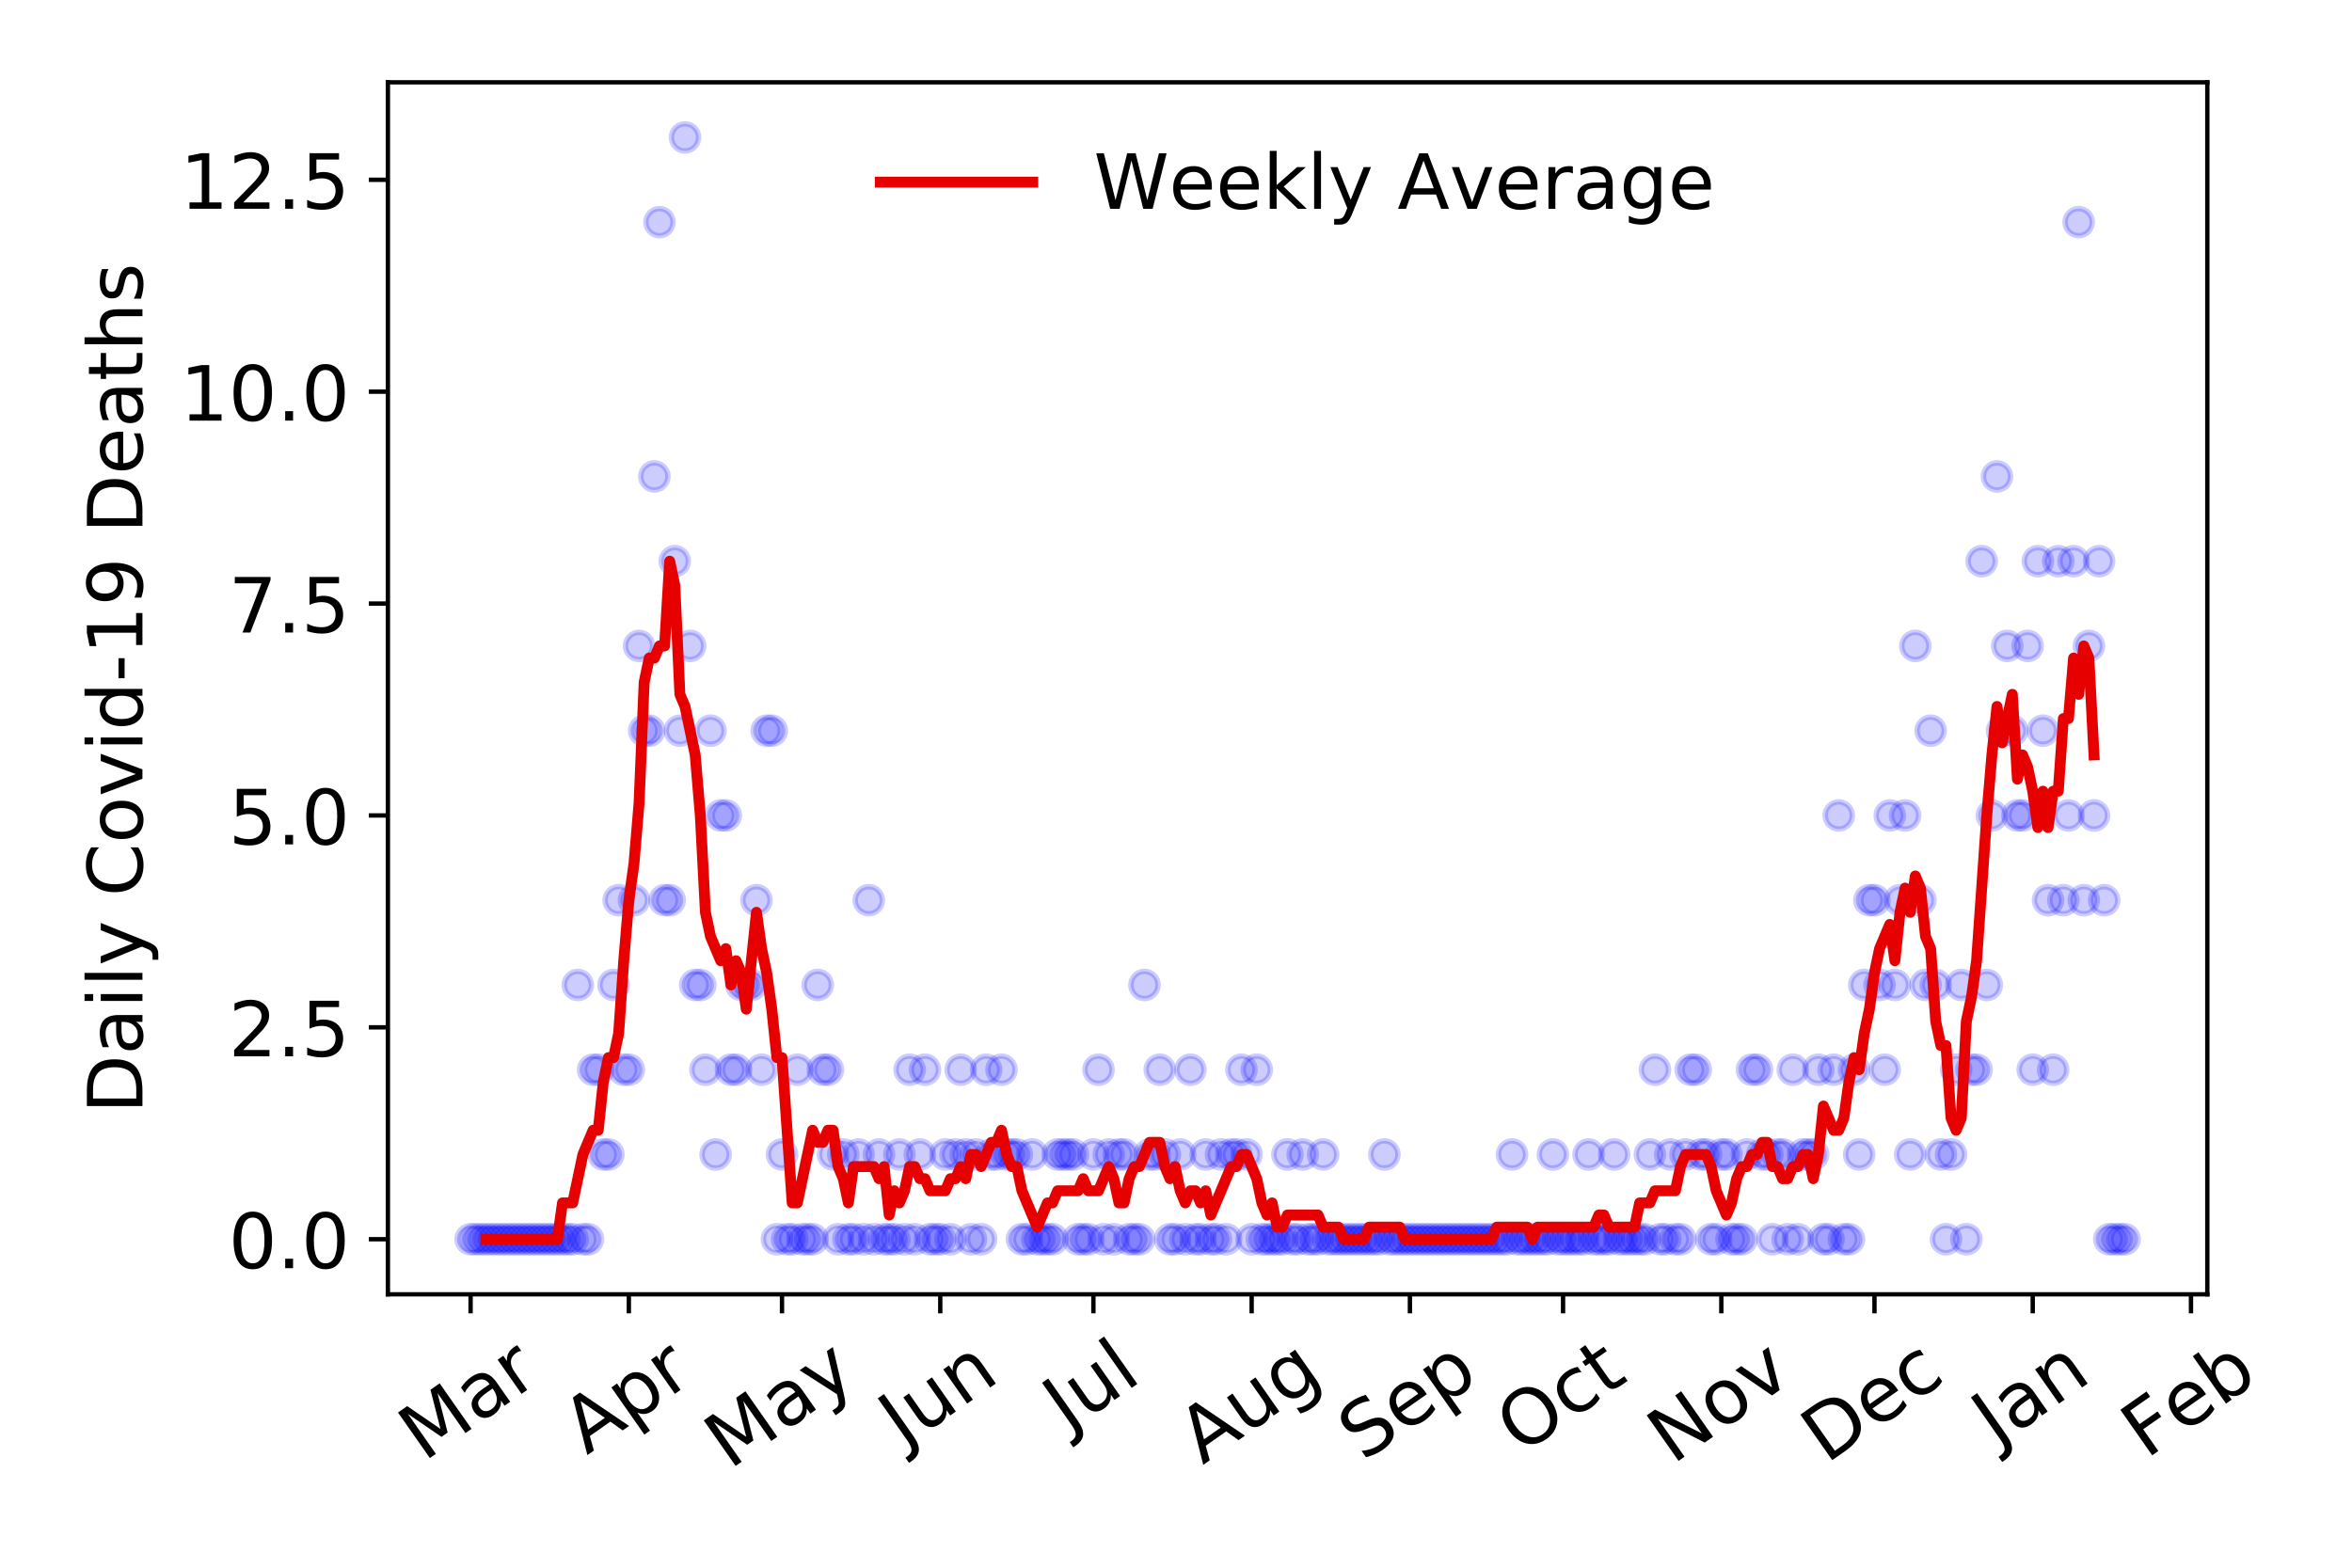 <?xml version="1.0" encoding="utf-8" standalone="no"?>
<!DOCTYPE svg PUBLIC "-//W3C//DTD SVG 1.1//EN"
  "http://www.w3.org/Graphics/SVG/1.1/DTD/svg11.dtd">
<!-- Created with matplotlib (https://matplotlib.org/) -->
<svg height="288pt" version="1.1" viewBox="0 0 432 288" width="432pt" xmlns="http://www.w3.org/2000/svg" xmlns:xlink="http://www.w3.org/1999/xlink">
 <defs>
  <style type="text/css">
*{stroke-linecap:butt;stroke-linejoin:round;}
  </style>
 </defs>
 <g id="figure_1">
  <g id="patch_1">
   <path d="M 0 288 
L 432 288 
L 432 0 
L 0 0 
z
" style="fill:#ffffff;"/>
  </g>
  <g id="axes_1">
   <g id="patch_2">
    <path d="M 71.245 237.778 
L 405.427 237.778 
L 405.427 15.12 
L 71.245 15.12 
z
" style="fill:#ffffff;"/>
   </g>
   <g id="matplotlib.axis_1">
    <g id="xtick_1">
     <g id="line2d_1">
      <defs>
       <path d="M 0 0 
L 0 3.5 
" id="m922f585360" style="stroke:#000000;stroke-width:0.8;"/>
      </defs>
      <g>
       <use style="stroke:#000000;stroke-width:0.8;" x="86.435" xlink:href="#m922f585360" y="237.778"/>
      </g>
     </g>
     <g id="text_1">
      <!-- Mar -->
      <defs>
       <path d="M 9.812 72.906 
L 24.516 72.906 
L 43.109 23.297 
L 61.812 72.906 
L 76.516 72.906 
L 76.516 0 
L 66.891 0 
L 66.891 64.016 
L 48.094 14.016 
L 38.188 14.016 
L 19.391 64.016 
L 19.391 0 
L 9.812 0 
z
" id="DejaVuSans-77"/>
       <path d="M 34.281 27.484 
Q 23.391 27.484 19.188 25 
Q 14.984 22.516 14.984 16.5 
Q 14.984 11.719 18.141 8.906 
Q 21.297 6.109 26.703 6.109 
Q 34.188 6.109 38.703 11.406 
Q 43.219 16.703 43.219 25.484 
L 43.219 27.484 
z
M 52.203 31.203 
L 52.203 0 
L 43.219 0 
L 43.219 8.297 
Q 40.141 3.328 35.547 0.953 
Q 30.953 -1.422 24.312 -1.422 
Q 15.922 -1.422 10.953 3.297 
Q 6 8.016 6 15.922 
Q 6 25.141 12.172 29.828 
Q 18.359 34.516 30.609 34.516 
L 43.219 34.516 
L 43.219 35.406 
Q 43.219 41.609 39.141 45 
Q 35.062 48.391 27.688 48.391 
Q 23 48.391 18.547 47.266 
Q 14.109 46.141 10.016 43.891 
L 10.016 52.203 
Q 14.938 54.109 19.578 55.047 
Q 24.219 56 28.609 56 
Q 40.484 56 46.344 49.844 
Q 52.203 43.703 52.203 31.203 
z
" id="DejaVuSans-97"/>
       <path d="M 41.109 46.297 
Q 39.594 47.172 37.812 47.578 
Q 36.031 48 33.891 48 
Q 26.266 48 22.188 43.047 
Q 18.109 38.094 18.109 28.812 
L 18.109 0 
L 9.078 0 
L 9.078 54.688 
L 18.109 54.688 
L 18.109 46.188 
Q 20.953 51.172 25.484 53.578 
Q 30.031 56 36.531 56 
Q 37.453 56 38.578 55.875 
Q 39.703 55.766 41.062 55.516 
z
" id="DejaVuSans-114"/>
      </defs>
      <g transform="translate(77.832 268.643)rotate(-35)scale(0.14 -0.14)">
       <use xlink:href="#DejaVuSans-77"/>
       <use x="86.279" xlink:href="#DejaVuSans-97"/>
       <use x="147.559" xlink:href="#DejaVuSans-114"/>
      </g>
     </g>
    </g>
    <g id="xtick_2">
     <g id="line2d_2">
      <g>
       <use style="stroke:#000000;stroke-width:0.8;" x="115.503" xlink:href="#m922f585360" y="237.778"/>
      </g>
     </g>
     <g id="text_2">
      <!-- Apr -->
      <defs>
       <path d="M 34.188 63.188 
L 20.797 26.906 
L 47.609 26.906 
z
M 28.609 72.906 
L 39.797 72.906 
L 67.578 0 
L 57.328 0 
L 50.688 18.703 
L 17.828 18.703 
L 11.188 0 
L 0.781 0 
z
" id="DejaVuSans-65"/>
       <path d="M 18.109 8.203 
L 18.109 -20.797 
L 9.078 -20.797 
L 9.078 54.688 
L 18.109 54.688 
L 18.109 46.391 
Q 20.953 51.266 25.266 53.625 
Q 29.594 56 35.594 56 
Q 45.562 56 51.781 48.094 
Q 58.016 40.188 58.016 27.297 
Q 58.016 14.406 51.781 6.484 
Q 45.562 -1.422 35.594 -1.422 
Q 29.594 -1.422 25.266 0.953 
Q 20.953 3.328 18.109 8.203 
z
M 48.688 27.297 
Q 48.688 37.203 44.609 42.844 
Q 40.531 48.484 33.406 48.484 
Q 26.266 48.484 22.188 42.844 
Q 18.109 37.203 18.109 27.297 
Q 18.109 17.391 22.188 11.75 
Q 26.266 6.109 33.406 6.109 
Q 40.531 6.109 44.609 11.75 
Q 48.688 17.391 48.688 27.297 
z
" id="DejaVuSans-112"/>
      </defs>
      <g transform="translate(107.798 267.384)rotate(-35)scale(0.14 -0.14)">
       <use xlink:href="#DejaVuSans-65"/>
       <use x="68.408" xlink:href="#DejaVuSans-112"/>
       <use x="131.885" xlink:href="#DejaVuSans-114"/>
      </g>
     </g>
    </g>
    <g id="xtick_3">
     <g id="line2d_3">
      <g>
       <use style="stroke:#000000;stroke-width:0.8;" x="143.632" xlink:href="#m922f585360" y="237.778"/>
      </g>
     </g>
     <g id="text_3">
      <!-- May -->
      <defs>
       <path d="M 32.172 -5.078 
Q 28.375 -14.844 24.75 -17.812 
Q 21.141 -20.797 15.094 -20.797 
L 7.906 -20.797 
L 7.906 -13.281 
L 13.188 -13.281 
Q 16.891 -13.281 18.938 -11.516 
Q 21 -9.766 23.484 -3.219 
L 25.094 0.875 
L 2.984 54.688 
L 12.5 54.688 
L 29.594 11.922 
L 46.688 54.688 
L 56.203 54.688 
z
" id="DejaVuSans-121"/>
      </defs>
      <g transform="translate(133.993 270.094)rotate(-35)scale(0.14 -0.14)">
       <use xlink:href="#DejaVuSans-77"/>
       <use x="86.279" xlink:href="#DejaVuSans-97"/>
       <use x="147.559" xlink:href="#DejaVuSans-121"/>
      </g>
     </g>
    </g>
    <g id="xtick_4">
     <g id="line2d_4">
      <g>
       <use style="stroke:#000000;stroke-width:0.8;" x="172.7" xlink:href="#m922f585360" y="237.778"/>
      </g>
     </g>
     <g id="text_4">
      <!-- Jun -->
      <defs>
       <path d="M 9.812 72.906 
L 19.672 72.906 
L 19.672 5.078 
Q 19.672 -8.109 14.672 -14.062 
Q 9.672 -20.016 -1.422 -20.016 
L -5.172 -20.016 
L -5.172 -11.719 
L -2.094 -11.719 
Q 4.438 -11.719 7.125 -8.047 
Q 9.812 -4.391 9.812 5.078 
z
" id="DejaVuSans-74"/>
       <path d="M 8.5 21.578 
L 8.5 54.688 
L 17.484 54.688 
L 17.484 21.922 
Q 17.484 14.156 20.5 10.266 
Q 23.531 6.391 29.594 6.391 
Q 36.859 6.391 41.078 11.031 
Q 45.312 15.672 45.312 23.688 
L 45.312 54.688 
L 54.297 54.688 
L 54.297 0 
L 45.312 0 
L 45.312 8.406 
Q 42.047 3.422 37.719 1 
Q 33.406 -1.422 27.688 -1.422 
Q 18.266 -1.422 13.375 4.438 
Q 8.5 10.297 8.5 21.578 
z
M 31.109 56 
z
" id="DejaVuSans-117"/>
       <path d="M 54.891 33.016 
L 54.891 0 
L 45.906 0 
L 45.906 32.719 
Q 45.906 40.484 42.875 44.328 
Q 39.844 48.188 33.797 48.188 
Q 26.516 48.188 22.312 43.547 
Q 18.109 38.922 18.109 30.906 
L 18.109 0 
L 9.078 0 
L 9.078 54.688 
L 18.109 54.688 
L 18.109 46.188 
Q 21.344 51.125 25.703 53.562 
Q 30.078 56 35.797 56 
Q 45.219 56 50.047 50.172 
Q 54.891 44.344 54.891 33.016 
z
" id="DejaVuSans-110"/>
      </defs>
      <g transform="translate(165.956 266.039)rotate(-35)scale(0.14 -0.14)">
       <use xlink:href="#DejaVuSans-74"/>
       <use x="29.492" xlink:href="#DejaVuSans-117"/>
       <use x="92.871" xlink:href="#DejaVuSans-110"/>
      </g>
     </g>
    </g>
    <g id="xtick_5">
     <g id="line2d_5">
      <g>
       <use style="stroke:#000000;stroke-width:0.8;" x="200.83" xlink:href="#m922f585360" y="237.778"/>
      </g>
     </g>
     <g id="text_5">
      <!-- Jul -->
      <defs>
       <path d="M 9.422 75.984 
L 18.406 75.984 
L 18.406 0 
L 9.422 0 
z
" id="DejaVuSans-108"/>
      </defs>
      <g transform="translate(196.127 263.181)rotate(-35)scale(0.14 -0.14)">
       <use xlink:href="#DejaVuSans-74"/>
       <use x="29.492" xlink:href="#DejaVuSans-117"/>
       <use x="92.871" xlink:href="#DejaVuSans-108"/>
      </g>
     </g>
    </g>
    <g id="xtick_6">
     <g id="line2d_6">
      <g>
       <use style="stroke:#000000;stroke-width:0.8;" x="229.897" xlink:href="#m922f585360" y="237.778"/>
      </g>
     </g>
     <g id="text_6">
      <!-- Aug -->
      <defs>
       <path d="M 45.406 27.984 
Q 45.406 37.75 41.375 43.109 
Q 37.359 48.484 30.078 48.484 
Q 22.859 48.484 18.828 43.109 
Q 14.797 37.75 14.797 27.984 
Q 14.797 18.266 18.828 12.891 
Q 22.859 7.516 30.078 7.516 
Q 37.359 7.516 41.375 12.891 
Q 45.406 18.266 45.406 27.984 
z
M 54.391 6.781 
Q 54.391 -7.172 48.188 -13.984 
Q 42 -20.797 29.203 -20.797 
Q 24.469 -20.797 20.266 -20.094 
Q 16.062 -19.391 12.109 -17.922 
L 12.109 -9.188 
Q 16.062 -11.328 19.922 -12.344 
Q 23.781 -13.375 27.781 -13.375 
Q 36.625 -13.375 41.016 -8.766 
Q 45.406 -4.156 45.406 5.172 
L 45.406 9.625 
Q 42.625 4.781 38.281 2.391 
Q 33.938 0 27.875 0 
Q 17.828 0 11.672 7.656 
Q 5.516 15.328 5.516 27.984 
Q 5.516 40.672 11.672 48.328 
Q 17.828 56 27.875 56 
Q 33.938 56 38.281 53.609 
Q 42.625 51.219 45.406 46.391 
L 45.406 54.688 
L 54.391 54.688 
z
" id="DejaVuSans-103"/>
      </defs>
      <g transform="translate(220.916 269.172)rotate(-35)scale(0.14 -0.14)">
       <use xlink:href="#DejaVuSans-65"/>
       <use x="68.408" xlink:href="#DejaVuSans-117"/>
       <use x="131.787" xlink:href="#DejaVuSans-103"/>
      </g>
     </g>
    </g>
    <g id="xtick_7">
     <g id="line2d_7">
      <g>
       <use style="stroke:#000000;stroke-width:0.8;" x="258.964" xlink:href="#m922f585360" y="237.778"/>
      </g>
     </g>
     <g id="text_7">
      <!-- Sep -->
      <defs>
       <path d="M 53.516 70.516 
L 53.516 60.891 
Q 47.906 63.578 42.922 64.891 
Q 37.938 66.219 33.297 66.219 
Q 25.25 66.219 20.875 63.094 
Q 16.5 59.969 16.5 54.203 
Q 16.5 49.359 19.406 46.891 
Q 22.312 44.438 30.422 42.922 
L 36.375 41.703 
Q 47.406 39.594 52.656 34.297 
Q 57.906 29 57.906 20.125 
Q 57.906 9.516 50.797 4.047 
Q 43.703 -1.422 29.984 -1.422 
Q 24.812 -1.422 18.969 -0.25 
Q 13.141 0.922 6.891 3.219 
L 6.891 13.375 
Q 12.891 10.016 18.656 8.297 
Q 24.422 6.594 29.984 6.594 
Q 38.422 6.594 43.016 9.906 
Q 47.609 13.234 47.609 19.391 
Q 47.609 24.75 44.312 27.781 
Q 41.016 30.812 33.5 32.328 
L 27.484 33.5 
Q 16.453 35.688 11.516 40.375 
Q 6.594 45.062 6.594 53.422 
Q 6.594 63.094 13.406 68.656 
Q 20.219 74.219 32.172 74.219 
Q 37.312 74.219 42.625 73.281 
Q 47.953 72.359 53.516 70.516 
z
" id="DejaVuSans-83"/>
       <path d="M 56.203 29.594 
L 56.203 25.203 
L 14.891 25.203 
Q 15.484 15.922 20.484 11.062 
Q 25.484 6.203 34.422 6.203 
Q 39.594 6.203 44.453 7.469 
Q 49.312 8.734 54.109 11.281 
L 54.109 2.781 
Q 49.266 0.734 44.188 -0.344 
Q 39.109 -1.422 33.891 -1.422 
Q 20.797 -1.422 13.156 6.188 
Q 5.516 13.812 5.516 26.812 
Q 5.516 40.234 12.766 48.109 
Q 20.016 56 32.328 56 
Q 43.359 56 49.781 48.891 
Q 56.203 41.797 56.203 29.594 
z
M 47.219 32.234 
Q 47.125 39.594 43.094 43.984 
Q 39.062 48.391 32.422 48.391 
Q 24.906 48.391 20.391 44.141 
Q 15.875 39.891 15.188 32.172 
z
" id="DejaVuSans-101"/>
      </defs>
      <g transform="translate(250.372 268.629)rotate(-35)scale(0.14 -0.14)">
       <use xlink:href="#DejaVuSans-83"/>
       <use x="63.477" xlink:href="#DejaVuSans-101"/>
       <use x="125" xlink:href="#DejaVuSans-112"/>
      </g>
     </g>
    </g>
    <g id="xtick_8">
     <g id="line2d_8">
      <g>
       <use style="stroke:#000000;stroke-width:0.8;" x="287.094" xlink:href="#m922f585360" y="237.778"/>
      </g>
     </g>
     <g id="text_8">
      <!-- Oct -->
      <defs>
       <path d="M 39.406 66.219 
Q 28.656 66.219 22.328 58.203 
Q 16.016 50.203 16.016 36.375 
Q 16.016 22.609 22.328 14.594 
Q 28.656 6.594 39.406 6.594 
Q 50.141 6.594 56.422 14.594 
Q 62.703 22.609 62.703 36.375 
Q 62.703 50.203 56.422 58.203 
Q 50.141 66.219 39.406 66.219 
z
M 39.406 74.219 
Q 54.734 74.219 63.906 63.938 
Q 73.094 53.656 73.094 36.375 
Q 73.094 19.141 63.906 8.859 
Q 54.734 -1.422 39.406 -1.422 
Q 24.031 -1.422 14.812 8.828 
Q 5.609 19.094 5.609 36.375 
Q 5.609 53.656 14.812 63.938 
Q 24.031 74.219 39.406 74.219 
z
" id="DejaVuSans-79"/>
       <path d="M 48.781 52.594 
L 48.781 44.188 
Q 44.969 46.297 41.141 47.344 
Q 37.312 48.391 33.406 48.391 
Q 24.656 48.391 19.812 42.844 
Q 14.984 37.312 14.984 27.297 
Q 14.984 17.281 19.812 11.734 
Q 24.656 6.203 33.406 6.203 
Q 37.312 6.203 41.141 7.25 
Q 44.969 8.297 48.781 10.406 
L 48.781 2.094 
Q 45.016 0.344 40.984 -0.531 
Q 36.969 -1.422 32.422 -1.422 
Q 20.062 -1.422 12.781 6.344 
Q 5.516 14.109 5.516 27.297 
Q 5.516 40.672 12.859 48.328 
Q 20.219 56 33.016 56 
Q 37.156 56 41.109 55.141 
Q 45.062 54.297 48.781 52.594 
z
" id="DejaVuSans-99"/>
       <path d="M 18.312 70.219 
L 18.312 54.688 
L 36.812 54.688 
L 36.812 47.703 
L 18.312 47.703 
L 18.312 18.016 
Q 18.312 11.328 20.141 9.422 
Q 21.969 7.516 27.594 7.516 
L 36.812 7.516 
L 36.812 0 
L 27.594 0 
Q 17.188 0 13.234 3.875 
Q 9.281 7.766 9.281 18.016 
L 9.281 47.703 
L 2.688 47.703 
L 2.688 54.688 
L 9.281 54.688 
L 9.281 70.219 
z
" id="DejaVuSans-116"/>
      </defs>
      <g transform="translate(279.395 267.377)rotate(-35)scale(0.14 -0.14)">
       <use xlink:href="#DejaVuSans-79"/>
       <use x="78.711" xlink:href="#DejaVuSans-99"/>
       <use x="133.691" xlink:href="#DejaVuSans-116"/>
      </g>
     </g>
    </g>
    <g id="xtick_9">
     <g id="line2d_9">
      <g>
       <use style="stroke:#000000;stroke-width:0.8;" x="316.162" xlink:href="#m922f585360" y="237.778"/>
      </g>
     </g>
     <g id="text_9">
      <!-- Nov -->
      <defs>
       <path d="M 9.812 72.906 
L 23.094 72.906 
L 55.422 11.922 
L 55.422 72.906 
L 64.984 72.906 
L 64.984 0 
L 51.703 0 
L 19.391 60.984 
L 19.391 0 
L 9.812 0 
z
" id="DejaVuSans-78"/>
       <path d="M 30.609 48.391 
Q 23.391 48.391 19.188 42.75 
Q 14.984 37.109 14.984 27.297 
Q 14.984 17.484 19.156 11.844 
Q 23.344 6.203 30.609 6.203 
Q 37.797 6.203 41.984 11.859 
Q 46.188 17.531 46.188 27.297 
Q 46.188 37.016 41.984 42.703 
Q 37.797 48.391 30.609 48.391 
z
M 30.609 56 
Q 42.328 56 49.016 48.375 
Q 55.719 40.766 55.719 27.297 
Q 55.719 13.875 49.016 6.219 
Q 42.328 -1.422 30.609 -1.422 
Q 18.844 -1.422 12.172 6.219 
Q 5.516 13.875 5.516 27.297 
Q 5.516 40.766 12.172 48.375 
Q 18.844 56 30.609 56 
z
" id="DejaVuSans-111"/>
       <path d="M 2.984 54.688 
L 12.5 54.688 
L 29.594 8.797 
L 46.688 54.688 
L 56.203 54.688 
L 35.688 0 
L 23.484 0 
z
" id="DejaVuSans-118"/>
      </defs>
      <g transform="translate(307.185 269.166)rotate(-35)scale(0.14 -0.14)">
       <use xlink:href="#DejaVuSans-78"/>
       <use x="74.805" xlink:href="#DejaVuSans-111"/>
       <use x="135.986" xlink:href="#DejaVuSans-118"/>
      </g>
     </g>
    </g>
    <g id="xtick_10">
     <g id="line2d_10">
      <g>
       <use style="stroke:#000000;stroke-width:0.8;" x="344.291" xlink:href="#m922f585360" y="237.778"/>
      </g>
     </g>
     <g id="text_10">
      <!-- Dec -->
      <defs>
       <path d="M 19.672 64.797 
L 19.672 8.109 
L 31.594 8.109 
Q 46.688 8.109 53.688 14.938 
Q 60.688 21.781 60.688 36.531 
Q 60.688 51.172 53.688 57.984 
Q 46.688 64.797 31.594 64.797 
z
M 9.812 72.906 
L 30.078 72.906 
Q 51.266 72.906 61.172 64.094 
Q 71.094 55.281 71.094 36.531 
Q 71.094 17.672 61.125 8.828 
Q 51.172 0 30.078 0 
L 9.812 0 
z
" id="DejaVuSans-68"/>
      </defs>
      <g transform="translate(335.411 269.032)rotate(-35)scale(0.14 -0.14)">
       <use xlink:href="#DejaVuSans-68"/>
       <use x="77.002" xlink:href="#DejaVuSans-101"/>
       <use x="138.525" xlink:href="#DejaVuSans-99"/>
      </g>
     </g>
    </g>
    <g id="xtick_11">
     <g id="line2d_11">
      <g>
       <use style="stroke:#000000;stroke-width:0.8;" x="373.359" xlink:href="#m922f585360" y="237.778"/>
      </g>
     </g>
     <g id="text_11">
      <!-- Jan -->
      <g transform="translate(366.735 265.871)rotate(-35)scale(0.14 -0.14)">
       <use xlink:href="#DejaVuSans-74"/>
       <use x="29.492" xlink:href="#DejaVuSans-97"/>
       <use x="90.771" xlink:href="#DejaVuSans-110"/>
      </g>
     </g>
    </g>
    <g id="xtick_12">
     <g id="line2d_12">
      <g>
       <use style="stroke:#000000;stroke-width:0.8;" x="402.426" xlink:href="#m922f585360" y="237.778"/>
      </g>
     </g>
     <g id="text_12">
      <!-- Feb -->
      <defs>
       <path d="M 9.812 72.906 
L 51.703 72.906 
L 51.703 64.594 
L 19.672 64.594 
L 19.672 43.109 
L 48.578 43.109 
L 48.578 34.812 
L 19.672 34.812 
L 19.672 0 
L 9.812 0 
z
" id="DejaVuSans-70"/>
       <path d="M 48.688 27.297 
Q 48.688 37.203 44.609 42.844 
Q 40.531 48.484 33.406 48.484 
Q 26.266 48.484 22.188 42.844 
Q 18.109 37.203 18.109 27.297 
Q 18.109 17.391 22.188 11.75 
Q 26.266 6.109 33.406 6.109 
Q 40.531 6.109 44.609 11.75 
Q 48.688 17.391 48.688 27.297 
z
M 18.109 46.391 
Q 20.953 51.266 25.266 53.625 
Q 29.594 56 35.594 56 
Q 45.562 56 51.781 48.094 
Q 58.016 40.188 58.016 27.297 
Q 58.016 14.406 51.781 6.484 
Q 45.562 -1.422 35.594 -1.422 
Q 29.594 -1.422 25.266 0.953 
Q 20.953 3.328 18.109 8.203 
L 18.109 0 
L 9.078 0 
L 9.078 75.984 
L 18.109 75.984 
z
" id="DejaVuSans-98"/>
      </defs>
      <g transform="translate(394.18 268.143)rotate(-35)scale(0.14 -0.14)">
       <use xlink:href="#DejaVuSans-70"/>
       <use x="57.441" xlink:href="#DejaVuSans-101"/>
       <use x="118.965" xlink:href="#DejaVuSans-98"/>
      </g>
     </g>
    </g>
   </g>
   <g id="matplotlib.axis_2">
    <g id="ytick_1">
     <g id="line2d_13">
      <defs>
       <path d="M 0 0 
L -3.5 0 
" id="m891899fcec" style="stroke:#000000;stroke-width:0.8;"/>
      </defs>
      <g>
       <use style="stroke:#000000;stroke-width:0.8;" x="71.245" xlink:href="#m891899fcec" y="227.657"/>
      </g>
     </g>
     <g id="text_13">
      <!-- 0.0 -->
      <defs>
       <path d="M 31.781 66.406 
Q 24.172 66.406 20.328 58.906 
Q 16.5 51.422 16.5 36.375 
Q 16.5 21.391 20.328 13.891 
Q 24.172 6.391 31.781 6.391 
Q 39.453 6.391 43.281 13.891 
Q 47.125 21.391 47.125 36.375 
Q 47.125 51.422 43.281 58.906 
Q 39.453 66.406 31.781 66.406 
z
M 31.781 74.219 
Q 44.047 74.219 50.516 64.516 
Q 56.984 54.828 56.984 36.375 
Q 56.984 17.969 50.516 8.266 
Q 44.047 -1.422 31.781 -1.422 
Q 19.531 -1.422 13.062 8.266 
Q 6.594 17.969 6.594 36.375 
Q 6.594 54.828 13.062 64.516 
Q 19.531 74.219 31.781 74.219 
z
" id="DejaVuSans-48"/>
       <path d="M 10.688 12.406 
L 21 12.406 
L 21 0 
L 10.688 0 
z
" id="DejaVuSans-46"/>
      </defs>
      <g transform="translate(41.981 232.976)scale(0.14 -0.14)">
       <use xlink:href="#DejaVuSans-48"/>
       <use x="63.623" xlink:href="#DejaVuSans-46"/>
       <use x="95.41" xlink:href="#DejaVuSans-48"/>
      </g>
     </g>
    </g>
    <g id="ytick_2">
     <g id="line2d_14">
      <g>
       <use style="stroke:#000000;stroke-width:0.8;" x="71.245" xlink:href="#m891899fcec" y="188.731"/>
      </g>
     </g>
     <g id="text_14">
      <!-- 2.5 -->
      <defs>
       <path d="M 19.188 8.297 
L 53.609 8.297 
L 53.609 0 
L 7.328 0 
L 7.328 8.297 
Q 12.938 14.109 22.625 23.891 
Q 32.328 33.688 34.812 36.531 
Q 39.547 41.844 41.422 45.531 
Q 43.312 49.219 43.312 52.781 
Q 43.312 58.594 39.234 62.25 
Q 35.156 65.922 28.609 65.922 
Q 23.969 65.922 18.812 64.312 
Q 13.672 62.703 7.812 59.422 
L 7.812 69.391 
Q 13.766 71.781 18.938 73 
Q 24.125 74.219 28.422 74.219 
Q 39.75 74.219 46.484 68.547 
Q 53.219 62.891 53.219 53.422 
Q 53.219 48.922 51.531 44.891 
Q 49.859 40.875 45.406 35.406 
Q 44.188 33.984 37.641 27.219 
Q 31.109 20.453 19.188 8.297 
z
" id="DejaVuSans-50"/>
       <path d="M 10.797 72.906 
L 49.516 72.906 
L 49.516 64.594 
L 19.828 64.594 
L 19.828 46.734 
Q 21.969 47.469 24.109 47.828 
Q 26.266 48.188 28.422 48.188 
Q 40.625 48.188 47.75 41.5 
Q 54.891 34.812 54.891 23.391 
Q 54.891 11.625 47.562 5.094 
Q 40.234 -1.422 26.906 -1.422 
Q 22.312 -1.422 17.547 -0.641 
Q 12.797 0.141 7.719 1.703 
L 7.719 11.625 
Q 12.109 9.234 16.797 8.062 
Q 21.484 6.891 26.703 6.891 
Q 35.156 6.891 40.078 11.328 
Q 45.016 15.766 45.016 23.391 
Q 45.016 31 40.078 35.438 
Q 35.156 39.891 26.703 39.891 
Q 22.75 39.891 18.812 39.016 
Q 14.891 38.141 10.797 36.281 
z
" id="DejaVuSans-53"/>
      </defs>
      <g transform="translate(41.981 194.05)scale(0.14 -0.14)">
       <use xlink:href="#DejaVuSans-50"/>
       <use x="63.623" xlink:href="#DejaVuSans-46"/>
       <use x="95.41" xlink:href="#DejaVuSans-53"/>
      </g>
     </g>
    </g>
    <g id="ytick_3">
     <g id="line2d_15">
      <g>
       <use style="stroke:#000000;stroke-width:0.8;" x="71.245" xlink:href="#m891899fcec" y="149.805"/>
      </g>
     </g>
     <g id="text_15">
      <!-- 5.0 -->
      <g transform="translate(41.981 155.124)scale(0.14 -0.14)">
       <use xlink:href="#DejaVuSans-53"/>
       <use x="63.623" xlink:href="#DejaVuSans-46"/>
       <use x="95.41" xlink:href="#DejaVuSans-48"/>
      </g>
     </g>
    </g>
    <g id="ytick_4">
     <g id="line2d_16">
      <g>
       <use style="stroke:#000000;stroke-width:0.8;" x="71.245" xlink:href="#m891899fcec" y="110.879"/>
      </g>
     </g>
     <g id="text_16">
      <!-- 7.5 -->
      <defs>
       <path d="M 8.203 72.906 
L 55.078 72.906 
L 55.078 68.703 
L 28.609 0 
L 18.312 0 
L 43.219 64.594 
L 8.203 64.594 
z
" id="DejaVuSans-55"/>
      </defs>
      <g transform="translate(41.981 116.197)scale(0.14 -0.14)">
       <use xlink:href="#DejaVuSans-55"/>
       <use x="63.623" xlink:href="#DejaVuSans-46"/>
       <use x="95.41" xlink:href="#DejaVuSans-53"/>
      </g>
     </g>
    </g>
    <g id="ytick_5">
     <g id="line2d_17">
      <g>
       <use style="stroke:#000000;stroke-width:0.8;" x="71.245" xlink:href="#m891899fcec" y="71.952"/>
      </g>
     </g>
     <g id="text_17">
      <!-- 10.0 -->
      <defs>
       <path d="M 12.406 8.297 
L 28.516 8.297 
L 28.516 63.922 
L 10.984 60.406 
L 10.984 69.391 
L 28.422 72.906 
L 38.281 72.906 
L 38.281 8.297 
L 54.391 8.297 
L 54.391 0 
L 12.406 0 
z
" id="DejaVuSans-49"/>
      </defs>
      <g transform="translate(33.073 77.271)scale(0.14 -0.14)">
       <use xlink:href="#DejaVuSans-49"/>
       <use x="63.623" xlink:href="#DejaVuSans-48"/>
       <use x="127.246" xlink:href="#DejaVuSans-46"/>
       <use x="159.033" xlink:href="#DejaVuSans-48"/>
      </g>
     </g>
    </g>
    <g id="ytick_6">
     <g id="line2d_18">
      <g>
       <use style="stroke:#000000;stroke-width:0.8;" x="71.245" xlink:href="#m891899fcec" y="33.026"/>
      </g>
     </g>
     <g id="text_18">
      <!-- 12.5 -->
      <g transform="translate(33.073 38.345)scale(0.14 -0.14)">
       <use xlink:href="#DejaVuSans-49"/>
       <use x="63.623" xlink:href="#DejaVuSans-50"/>
       <use x="127.246" xlink:href="#DejaVuSans-46"/>
       <use x="159.033" xlink:href="#DejaVuSans-53"/>
      </g>
     </g>
    </g>
    <g id="text_19">
     <!-- Daily Covid-19 Deaths -->
     <defs>
      <path d="M 9.422 54.688 
L 18.406 54.688 
L 18.406 0 
L 9.422 0 
z
M 9.422 75.984 
L 18.406 75.984 
L 18.406 64.594 
L 9.422 64.594 
z
" id="DejaVuSans-105"/>
      <path id="DejaVuSans-32"/>
      <path d="M 64.406 67.281 
L 64.406 56.891 
Q 59.422 61.531 53.781 63.812 
Q 48.141 66.109 41.797 66.109 
Q 29.297 66.109 22.656 58.469 
Q 16.016 50.828 16.016 36.375 
Q 16.016 21.969 22.656 14.328 
Q 29.297 6.688 41.797 6.688 
Q 48.141 6.688 53.781 8.984 
Q 59.422 11.281 64.406 15.922 
L 64.406 5.609 
Q 59.234 2.094 53.438 0.328 
Q 47.656 -1.422 41.219 -1.422 
Q 24.656 -1.422 15.125 8.703 
Q 5.609 18.844 5.609 36.375 
Q 5.609 53.953 15.125 64.078 
Q 24.656 74.219 41.219 74.219 
Q 47.75 74.219 53.531 72.484 
Q 59.328 70.75 64.406 67.281 
z
" id="DejaVuSans-67"/>
      <path d="M 45.406 46.391 
L 45.406 75.984 
L 54.391 75.984 
L 54.391 0 
L 45.406 0 
L 45.406 8.203 
Q 42.578 3.328 38.25 0.953 
Q 33.938 -1.422 27.875 -1.422 
Q 17.969 -1.422 11.734 6.484 
Q 5.516 14.406 5.516 27.297 
Q 5.516 40.188 11.734 48.094 
Q 17.969 56 27.875 56 
Q 33.938 56 38.25 53.625 
Q 42.578 51.266 45.406 46.391 
z
M 14.797 27.297 
Q 14.797 17.391 18.875 11.75 
Q 22.953 6.109 30.078 6.109 
Q 37.203 6.109 41.297 11.75 
Q 45.406 17.391 45.406 27.297 
Q 45.406 37.203 41.297 42.844 
Q 37.203 48.484 30.078 48.484 
Q 22.953 48.484 18.875 42.844 
Q 14.797 37.203 14.797 27.297 
z
" id="DejaVuSans-100"/>
      <path d="M 4.891 31.391 
L 31.203 31.391 
L 31.203 23.391 
L 4.891 23.391 
z
" id="DejaVuSans-45"/>
      <path d="M 10.984 1.516 
L 10.984 10.5 
Q 14.703 8.734 18.5 7.812 
Q 22.312 6.891 25.984 6.891 
Q 35.75 6.891 40.891 13.453 
Q 46.047 20.016 46.781 33.406 
Q 43.953 29.203 39.594 26.953 
Q 35.25 24.703 29.984 24.703 
Q 19.047 24.703 12.672 31.312 
Q 6.297 37.938 6.297 49.422 
Q 6.297 60.641 12.938 67.422 
Q 19.578 74.219 30.609 74.219 
Q 43.266 74.219 49.922 64.516 
Q 56.594 54.828 56.594 36.375 
Q 56.594 19.141 48.406 8.859 
Q 40.234 -1.422 26.422 -1.422 
Q 22.703 -1.422 18.891 -0.688 
Q 15.094 0.047 10.984 1.516 
z
M 30.609 32.422 
Q 37.25 32.422 41.125 36.953 
Q 45.016 41.5 45.016 49.422 
Q 45.016 57.281 41.125 61.844 
Q 37.25 66.406 30.609 66.406 
Q 23.969 66.406 20.094 61.844 
Q 16.219 57.281 16.219 49.422 
Q 16.219 41.5 20.094 36.953 
Q 23.969 32.422 30.609 32.422 
z
" id="DejaVuSans-57"/>
      <path d="M 54.891 33.016 
L 54.891 0 
L 45.906 0 
L 45.906 32.719 
Q 45.906 40.484 42.875 44.328 
Q 39.844 48.188 33.797 48.188 
Q 26.516 48.188 22.312 43.547 
Q 18.109 38.922 18.109 30.906 
L 18.109 0 
L 9.078 0 
L 9.078 75.984 
L 18.109 75.984 
L 18.109 46.188 
Q 21.344 51.125 25.703 53.562 
Q 30.078 56 35.797 56 
Q 45.219 56 50.047 50.172 
Q 54.891 44.344 54.891 33.016 
z
" id="DejaVuSans-104"/>
      <path d="M 44.281 53.078 
L 44.281 44.578 
Q 40.484 46.531 36.375 47.5 
Q 32.281 48.484 27.875 48.484 
Q 21.188 48.484 17.844 46.438 
Q 14.5 44.391 14.5 40.281 
Q 14.5 37.156 16.891 35.375 
Q 19.281 33.594 26.516 31.984 
L 29.594 31.297 
Q 39.156 29.25 43.188 25.516 
Q 47.219 21.781 47.219 15.094 
Q 47.219 7.469 41.188 3.016 
Q 35.156 -1.422 24.609 -1.422 
Q 20.219 -1.422 15.453 -0.562 
Q 10.688 0.297 5.422 2 
L 5.422 11.281 
Q 10.406 8.688 15.234 7.391 
Q 20.062 6.109 24.812 6.109 
Q 31.156 6.109 34.562 8.281 
Q 37.984 10.453 37.984 14.406 
Q 37.984 18.062 35.516 20.016 
Q 33.062 21.969 24.703 23.781 
L 21.578 24.516 
Q 13.234 26.266 9.516 29.906 
Q 5.812 33.547 5.812 39.891 
Q 5.812 47.609 11.281 51.797 
Q 16.75 56 26.812 56 
Q 31.781 56 36.172 55.266 
Q 40.578 54.547 44.281 53.078 
z
" id="DejaVuSans-115"/>
     </defs>
     <g transform="translate(26.162 204.56)rotate(-90)scale(0.14 -0.14)">
      <use xlink:href="#DejaVuSans-68"/>
      <use x="77.002" xlink:href="#DejaVuSans-97"/>
      <use x="138.281" xlink:href="#DejaVuSans-105"/>
      <use x="166.064" xlink:href="#DejaVuSans-108"/>
      <use x="193.848" xlink:href="#DejaVuSans-121"/>
      <use x="253.027" xlink:href="#DejaVuSans-32"/>
      <use x="284.814" xlink:href="#DejaVuSans-67"/>
      <use x="354.639" xlink:href="#DejaVuSans-111"/>
      <use x="415.82" xlink:href="#DejaVuSans-118"/>
      <use x="475" xlink:href="#DejaVuSans-105"/>
      <use x="502.783" xlink:href="#DejaVuSans-100"/>
      <use x="566.26" xlink:href="#DejaVuSans-45"/>
      <use x="602.344" xlink:href="#DejaVuSans-49"/>
      <use x="665.967" xlink:href="#DejaVuSans-57"/>
      <use x="729.59" xlink:href="#DejaVuSans-32"/>
      <use x="761.377" xlink:href="#DejaVuSans-68"/>
      <use x="838.379" xlink:href="#DejaVuSans-101"/>
      <use x="899.902" xlink:href="#DejaVuSans-97"/>
      <use x="961.182" xlink:href="#DejaVuSans-116"/>
      <use x="1000.391" xlink:href="#DejaVuSans-104"/>
      <use x="1063.77" xlink:href="#DejaVuSans-115"/>
     </g>
    </g>
   </g>
   <g id="line2d_19">
    <defs>
     <path d="M 0 2.5 
C 0.663 2.5 1.299 2.237 1.768 1.768 
C 2.237 1.299 2.5 0.663 2.5 0 
C 2.5 -0.663 2.237 -1.299 1.768 -1.768 
C 1.299 -2.237 0.663 -2.5 0 -2.5 
C -0.663 -2.5 -1.299 -2.237 -1.768 -1.768 
C -2.237 -1.299 -2.5 -0.663 -2.5 0 
C -2.5 0.663 -2.237 1.299 -1.768 1.768 
C -1.299 2.237 -0.663 2.5 0 2.5 
z
" id="mf801d0ce89" style="stroke:#0000ff;stroke-opacity:0.2;"/>
    </defs>
    <g clip-path="url(#p8ade8a1d3f)">
     <use style="fill:#0000ff;fill-opacity:0.2;stroke:#0000ff;stroke-opacity:0.2;" x="86.435" xlink:href="#mf801d0ce89" y="227.657"/>
     <use style="fill:#0000ff;fill-opacity:0.2;stroke:#0000ff;stroke-opacity:0.2;" x="87.373" xlink:href="#mf801d0ce89" y="227.657"/>
     <use style="fill:#0000ff;fill-opacity:0.2;stroke:#0000ff;stroke-opacity:0.2;" x="88.31" xlink:href="#mf801d0ce89" y="227.657"/>
     <use style="fill:#0000ff;fill-opacity:0.2;stroke:#0000ff;stroke-opacity:0.2;" x="89.248" xlink:href="#mf801d0ce89" y="227.657"/>
     <use style="fill:#0000ff;fill-opacity:0.2;stroke:#0000ff;stroke-opacity:0.2;" x="90.186" xlink:href="#mf801d0ce89" y="227.657"/>
     <use style="fill:#0000ff;fill-opacity:0.2;stroke:#0000ff;stroke-opacity:0.2;" x="91.123" xlink:href="#mf801d0ce89" y="227.657"/>
     <use style="fill:#0000ff;fill-opacity:0.2;stroke:#0000ff;stroke-opacity:0.2;" x="92.061" xlink:href="#mf801d0ce89" y="227.657"/>
     <use style="fill:#0000ff;fill-opacity:0.2;stroke:#0000ff;stroke-opacity:0.2;" x="92.999" xlink:href="#mf801d0ce89" y="227.657"/>
     <use style="fill:#0000ff;fill-opacity:0.2;stroke:#0000ff;stroke-opacity:0.2;" x="93.936" xlink:href="#mf801d0ce89" y="227.657"/>
     <use style="fill:#0000ff;fill-opacity:0.2;stroke:#0000ff;stroke-opacity:0.2;" x="94.874" xlink:href="#mf801d0ce89" y="227.657"/>
     <use style="fill:#0000ff;fill-opacity:0.2;stroke:#0000ff;stroke-opacity:0.2;" x="95.812" xlink:href="#mf801d0ce89" y="227.657"/>
     <use style="fill:#0000ff;fill-opacity:0.2;stroke:#0000ff;stroke-opacity:0.2;" x="96.749" xlink:href="#mf801d0ce89" y="227.657"/>
     <use style="fill:#0000ff;fill-opacity:0.2;stroke:#0000ff;stroke-opacity:0.2;" x="97.687" xlink:href="#mf801d0ce89" y="227.657"/>
     <use style="fill:#0000ff;fill-opacity:0.2;stroke:#0000ff;stroke-opacity:0.2;" x="98.625" xlink:href="#mf801d0ce89" y="227.657"/>
     <use style="fill:#0000ff;fill-opacity:0.2;stroke:#0000ff;stroke-opacity:0.2;" x="99.562" xlink:href="#mf801d0ce89" y="227.657"/>
     <use style="fill:#0000ff;fill-opacity:0.2;stroke:#0000ff;stroke-opacity:0.2;" x="100.5" xlink:href="#mf801d0ce89" y="227.657"/>
     <use style="fill:#0000ff;fill-opacity:0.2;stroke:#0000ff;stroke-opacity:0.2;" x="101.438" xlink:href="#mf801d0ce89" y="227.657"/>
     <use style="fill:#0000ff;fill-opacity:0.2;stroke:#0000ff;stroke-opacity:0.2;" x="102.375" xlink:href="#mf801d0ce89" y="227.657"/>
     <use style="fill:#0000ff;fill-opacity:0.2;stroke:#0000ff;stroke-opacity:0.2;" x="103.313" xlink:href="#mf801d0ce89" y="227.657"/>
     <use style="fill:#0000ff;fill-opacity:0.2;stroke:#0000ff;stroke-opacity:0.2;" x="104.251" xlink:href="#mf801d0ce89" y="227.657"/>
     <use style="fill:#0000ff;fill-opacity:0.2;stroke:#0000ff;stroke-opacity:0.2;" x="105.188" xlink:href="#mf801d0ce89" y="227.657"/>
     <use style="fill:#0000ff;fill-opacity:0.2;stroke:#0000ff;stroke-opacity:0.2;" x="106.126" xlink:href="#mf801d0ce89" y="180.946"/>
     <use style="fill:#0000ff;fill-opacity:0.2;stroke:#0000ff;stroke-opacity:0.2;" x="107.064" xlink:href="#mf801d0ce89" y="227.657"/>
     <use style="fill:#0000ff;fill-opacity:0.2;stroke:#0000ff;stroke-opacity:0.2;" x="108.001" xlink:href="#mf801d0ce89" y="227.657"/>
     <use style="fill:#0000ff;fill-opacity:0.2;stroke:#0000ff;stroke-opacity:0.2;" x="108.939" xlink:href="#mf801d0ce89" y="196.516"/>
     <use style="fill:#0000ff;fill-opacity:0.2;stroke:#0000ff;stroke-opacity:0.2;" x="109.877" xlink:href="#mf801d0ce89" y="196.516"/>
     <use style="fill:#0000ff;fill-opacity:0.2;stroke:#0000ff;stroke-opacity:0.2;" x="110.814" xlink:href="#mf801d0ce89" y="212.087"/>
     <use style="fill:#0000ff;fill-opacity:0.2;stroke:#0000ff;stroke-opacity:0.2;" x="111.752" xlink:href="#mf801d0ce89" y="212.087"/>
     <use style="fill:#0000ff;fill-opacity:0.2;stroke:#0000ff;stroke-opacity:0.2;" x="112.69" xlink:href="#mf801d0ce89" y="180.946"/>
     <use style="fill:#0000ff;fill-opacity:0.2;stroke:#0000ff;stroke-opacity:0.2;" x="113.627" xlink:href="#mf801d0ce89" y="165.375"/>
     <use style="fill:#0000ff;fill-opacity:0.2;stroke:#0000ff;stroke-opacity:0.2;" x="114.565" xlink:href="#mf801d0ce89" y="196.516"/>
     <use style="fill:#0000ff;fill-opacity:0.2;stroke:#0000ff;stroke-opacity:0.2;" x="115.503" xlink:href="#mf801d0ce89" y="196.516"/>
     <use style="fill:#0000ff;fill-opacity:0.2;stroke:#0000ff;stroke-opacity:0.2;" x="116.44" xlink:href="#mf801d0ce89" y="165.375"/>
     <use style="fill:#0000ff;fill-opacity:0.2;stroke:#0000ff;stroke-opacity:0.2;" x="117.378" xlink:href="#mf801d0ce89" y="118.664"/>
     <use style="fill:#0000ff;fill-opacity:0.2;stroke:#0000ff;stroke-opacity:0.2;" x="118.316" xlink:href="#mf801d0ce89" y="134.234"/>
     <use style="fill:#0000ff;fill-opacity:0.2;stroke:#0000ff;stroke-opacity:0.2;" x="119.253" xlink:href="#mf801d0ce89" y="134.234"/>
     <use style="fill:#0000ff;fill-opacity:0.2;stroke:#0000ff;stroke-opacity:0.2;" x="120.191" xlink:href="#mf801d0ce89" y="87.523"/>
     <use style="fill:#0000ff;fill-opacity:0.2;stroke:#0000ff;stroke-opacity:0.2;" x="121.128" xlink:href="#mf801d0ce89" y="40.811"/>
     <use style="fill:#0000ff;fill-opacity:0.2;stroke:#0000ff;stroke-opacity:0.2;" x="122.066" xlink:href="#mf801d0ce89" y="165.375"/>
     <use style="fill:#0000ff;fill-opacity:0.2;stroke:#0000ff;stroke-opacity:0.2;" x="123.004" xlink:href="#mf801d0ce89" y="165.375"/>
     <use style="fill:#0000ff;fill-opacity:0.2;stroke:#0000ff;stroke-opacity:0.2;" x="123.941" xlink:href="#mf801d0ce89" y="103.093"/>
     <use style="fill:#0000ff;fill-opacity:0.2;stroke:#0000ff;stroke-opacity:0.2;" x="124.879" xlink:href="#mf801d0ce89" y="134.234"/>
     <use style="fill:#0000ff;fill-opacity:0.2;stroke:#0000ff;stroke-opacity:0.2;" x="125.817" xlink:href="#mf801d0ce89" y="25.241"/>
     <use style="fill:#0000ff;fill-opacity:0.2;stroke:#0000ff;stroke-opacity:0.2;" x="126.754" xlink:href="#mf801d0ce89" y="118.664"/>
     <use style="fill:#0000ff;fill-opacity:0.2;stroke:#0000ff;stroke-opacity:0.2;" x="127.692" xlink:href="#mf801d0ce89" y="180.946"/>
     <use style="fill:#0000ff;fill-opacity:0.2;stroke:#0000ff;stroke-opacity:0.2;" x="128.63" xlink:href="#mf801d0ce89" y="180.946"/>
     <use style="fill:#0000ff;fill-opacity:0.2;stroke:#0000ff;stroke-opacity:0.2;" x="129.567" xlink:href="#mf801d0ce89" y="196.516"/>
     <use style="fill:#0000ff;fill-opacity:0.2;stroke:#0000ff;stroke-opacity:0.2;" x="130.505" xlink:href="#mf801d0ce89" y="134.234"/>
     <use style="fill:#0000ff;fill-opacity:0.2;stroke:#0000ff;stroke-opacity:0.2;" x="131.443" xlink:href="#mf801d0ce89" y="212.087"/>
     <use style="fill:#0000ff;fill-opacity:0.2;stroke:#0000ff;stroke-opacity:0.2;" x="132.38" xlink:href="#mf801d0ce89" y="149.805"/>
     <use style="fill:#0000ff;fill-opacity:0.2;stroke:#0000ff;stroke-opacity:0.2;" x="133.318" xlink:href="#mf801d0ce89" y="149.805"/>
     <use style="fill:#0000ff;fill-opacity:0.2;stroke:#0000ff;stroke-opacity:0.2;" x="134.256" xlink:href="#mf801d0ce89" y="196.516"/>
     <use style="fill:#0000ff;fill-opacity:0.2;stroke:#0000ff;stroke-opacity:0.2;" x="135.193" xlink:href="#mf801d0ce89" y="196.516"/>
     <use style="fill:#0000ff;fill-opacity:0.2;stroke:#0000ff;stroke-opacity:0.2;" x="136.131" xlink:href="#mf801d0ce89" y="180.946"/>
     <use style="fill:#0000ff;fill-opacity:0.2;stroke:#0000ff;stroke-opacity:0.2;" x="137.069" xlink:href="#mf801d0ce89" y="180.946"/>
     <use style="fill:#0000ff;fill-opacity:0.2;stroke:#0000ff;stroke-opacity:0.2;" x="138.006" xlink:href="#mf801d0ce89" y="180.946"/>
     <use style="fill:#0000ff;fill-opacity:0.2;stroke:#0000ff;stroke-opacity:0.2;" x="138.944" xlink:href="#mf801d0ce89" y="165.375"/>
     <use style="fill:#0000ff;fill-opacity:0.2;stroke:#0000ff;stroke-opacity:0.2;" x="139.882" xlink:href="#mf801d0ce89" y="196.516"/>
     <use style="fill:#0000ff;fill-opacity:0.2;stroke:#0000ff;stroke-opacity:0.2;" x="140.819" xlink:href="#mf801d0ce89" y="134.234"/>
     <use style="fill:#0000ff;fill-opacity:0.2;stroke:#0000ff;stroke-opacity:0.2;" x="141.757" xlink:href="#mf801d0ce89" y="134.234"/>
     <use style="fill:#0000ff;fill-opacity:0.2;stroke:#0000ff;stroke-opacity:0.2;" x="142.695" xlink:href="#mf801d0ce89" y="227.657"/>
     <use style="fill:#0000ff;fill-opacity:0.2;stroke:#0000ff;stroke-opacity:0.2;" x="143.632" xlink:href="#mf801d0ce89" y="212.087"/>
     <use style="fill:#0000ff;fill-opacity:0.2;stroke:#0000ff;stroke-opacity:0.2;" x="144.57" xlink:href="#mf801d0ce89" y="227.657"/>
     <use style="fill:#0000ff;fill-opacity:0.2;stroke:#0000ff;stroke-opacity:0.2;" x="145.508" xlink:href="#mf801d0ce89" y="227.657"/>
     <use style="fill:#0000ff;fill-opacity:0.2;stroke:#0000ff;stroke-opacity:0.2;" x="146.445" xlink:href="#mf801d0ce89" y="196.516"/>
     <use style="fill:#0000ff;fill-opacity:0.2;stroke:#0000ff;stroke-opacity:0.2;" x="147.383" xlink:href="#mf801d0ce89" y="227.657"/>
     <use style="fill:#0000ff;fill-opacity:0.2;stroke:#0000ff;stroke-opacity:0.2;" x="148.321" xlink:href="#mf801d0ce89" y="227.657"/>
     <use style="fill:#0000ff;fill-opacity:0.2;stroke:#0000ff;stroke-opacity:0.2;" x="149.258" xlink:href="#mf801d0ce89" y="227.657"/>
     <use style="fill:#0000ff;fill-opacity:0.2;stroke:#0000ff;stroke-opacity:0.2;" x="150.196" xlink:href="#mf801d0ce89" y="180.946"/>
     <use style="fill:#0000ff;fill-opacity:0.2;stroke:#0000ff;stroke-opacity:0.2;" x="151.134" xlink:href="#mf801d0ce89" y="196.516"/>
     <use style="fill:#0000ff;fill-opacity:0.2;stroke:#0000ff;stroke-opacity:0.2;" x="152.071" xlink:href="#mf801d0ce89" y="196.516"/>
     <use style="fill:#0000ff;fill-opacity:0.2;stroke:#0000ff;stroke-opacity:0.2;" x="153.009" xlink:href="#mf801d0ce89" y="212.087"/>
     <use style="fill:#0000ff;fill-opacity:0.2;stroke:#0000ff;stroke-opacity:0.2;" x="153.947" xlink:href="#mf801d0ce89" y="227.657"/>
     <use style="fill:#0000ff;fill-opacity:0.2;stroke:#0000ff;stroke-opacity:0.2;" x="154.884" xlink:href="#mf801d0ce89" y="212.087"/>
     <use style="fill:#0000ff;fill-opacity:0.2;stroke:#0000ff;stroke-opacity:0.2;" x="155.822" xlink:href="#mf801d0ce89" y="227.657"/>
     <use style="fill:#0000ff;fill-opacity:0.2;stroke:#0000ff;stroke-opacity:0.2;" x="156.76" xlink:href="#mf801d0ce89" y="227.657"/>
     <use style="fill:#0000ff;fill-opacity:0.2;stroke:#0000ff;stroke-opacity:0.2;" x="157.697" xlink:href="#mf801d0ce89" y="212.087"/>
     <use style="fill:#0000ff;fill-opacity:0.2;stroke:#0000ff;stroke-opacity:0.2;" x="158.635" xlink:href="#mf801d0ce89" y="227.657"/>
     <use style="fill:#0000ff;fill-opacity:0.2;stroke:#0000ff;stroke-opacity:0.2;" x="159.573" xlink:href="#mf801d0ce89" y="165.375"/>
     <use style="fill:#0000ff;fill-opacity:0.2;stroke:#0000ff;stroke-opacity:0.2;" x="160.51" xlink:href="#mf801d0ce89" y="227.657"/>
     <use style="fill:#0000ff;fill-opacity:0.2;stroke:#0000ff;stroke-opacity:0.2;" x="161.448" xlink:href="#mf801d0ce89" y="212.087"/>
     <use style="fill:#0000ff;fill-opacity:0.2;stroke:#0000ff;stroke-opacity:0.2;" x="162.386" xlink:href="#mf801d0ce89" y="227.657"/>
     <use style="fill:#0000ff;fill-opacity:0.2;stroke:#0000ff;stroke-opacity:0.2;" x="163.323" xlink:href="#mf801d0ce89" y="227.657"/>
     <use style="fill:#0000ff;fill-opacity:0.2;stroke:#0000ff;stroke-opacity:0.2;" x="164.261" xlink:href="#mf801d0ce89" y="227.657"/>
     <use style="fill:#0000ff;fill-opacity:0.2;stroke:#0000ff;stroke-opacity:0.2;" x="165.198" xlink:href="#mf801d0ce89" y="212.087"/>
     <use style="fill:#0000ff;fill-opacity:0.2;stroke:#0000ff;stroke-opacity:0.2;" x="166.136" xlink:href="#mf801d0ce89" y="227.657"/>
     <use style="fill:#0000ff;fill-opacity:0.2;stroke:#0000ff;stroke-opacity:0.2;" x="167.074" xlink:href="#mf801d0ce89" y="196.516"/>
     <use style="fill:#0000ff;fill-opacity:0.2;stroke:#0000ff;stroke-opacity:0.2;" x="168.011" xlink:href="#mf801d0ce89" y="227.657"/>
     <use style="fill:#0000ff;fill-opacity:0.2;stroke:#0000ff;stroke-opacity:0.2;" x="168.949" xlink:href="#mf801d0ce89" y="212.087"/>
     <use style="fill:#0000ff;fill-opacity:0.2;stroke:#0000ff;stroke-opacity:0.2;" x="169.887" xlink:href="#mf801d0ce89" y="196.516"/>
     <use style="fill:#0000ff;fill-opacity:0.2;stroke:#0000ff;stroke-opacity:0.2;" x="170.824" xlink:href="#mf801d0ce89" y="227.657"/>
     <use style="fill:#0000ff;fill-opacity:0.2;stroke:#0000ff;stroke-opacity:0.2;" x="171.762" xlink:href="#mf801d0ce89" y="227.657"/>
     <use style="fill:#0000ff;fill-opacity:0.2;stroke:#0000ff;stroke-opacity:0.2;" x="172.7" xlink:href="#mf801d0ce89" y="227.657"/>
     <use style="fill:#0000ff;fill-opacity:0.2;stroke:#0000ff;stroke-opacity:0.2;" x="173.637" xlink:href="#mf801d0ce89" y="212.087"/>
     <use style="fill:#0000ff;fill-opacity:0.2;stroke:#0000ff;stroke-opacity:0.2;" x="174.575" xlink:href="#mf801d0ce89" y="227.657"/>
     <use style="fill:#0000ff;fill-opacity:0.2;stroke:#0000ff;stroke-opacity:0.2;" x="175.513" xlink:href="#mf801d0ce89" y="212.087"/>
     <use style="fill:#0000ff;fill-opacity:0.2;stroke:#0000ff;stroke-opacity:0.2;" x="176.45" xlink:href="#mf801d0ce89" y="196.516"/>
     <use style="fill:#0000ff;fill-opacity:0.2;stroke:#0000ff;stroke-opacity:0.2;" x="177.388" xlink:href="#mf801d0ce89" y="212.087"/>
     <use style="fill:#0000ff;fill-opacity:0.2;stroke:#0000ff;stroke-opacity:0.2;" x="178.326" xlink:href="#mf801d0ce89" y="227.657"/>
     <use style="fill:#0000ff;fill-opacity:0.2;stroke:#0000ff;stroke-opacity:0.2;" x="179.263" xlink:href="#mf801d0ce89" y="212.087"/>
     <use style="fill:#0000ff;fill-opacity:0.2;stroke:#0000ff;stroke-opacity:0.2;" x="180.201" xlink:href="#mf801d0ce89" y="227.657"/>
     <use style="fill:#0000ff;fill-opacity:0.2;stroke:#0000ff;stroke-opacity:0.2;" x="181.139" xlink:href="#mf801d0ce89" y="196.516"/>
     <use style="fill:#0000ff;fill-opacity:0.2;stroke:#0000ff;stroke-opacity:0.2;" x="182.076" xlink:href="#mf801d0ce89" y="212.087"/>
     <use style="fill:#0000ff;fill-opacity:0.2;stroke:#0000ff;stroke-opacity:0.2;" x="183.014" xlink:href="#mf801d0ce89" y="212.087"/>
     <use style="fill:#0000ff;fill-opacity:0.2;stroke:#0000ff;stroke-opacity:0.2;" x="183.952" xlink:href="#mf801d0ce89" y="196.516"/>
     <use style="fill:#0000ff;fill-opacity:0.2;stroke:#0000ff;stroke-opacity:0.2;" x="184.889" xlink:href="#mf801d0ce89" y="212.087"/>
     <use style="fill:#0000ff;fill-opacity:0.2;stroke:#0000ff;stroke-opacity:0.2;" x="185.827" xlink:href="#mf801d0ce89" y="212.087"/>
     <use style="fill:#0000ff;fill-opacity:0.2;stroke:#0000ff;stroke-opacity:0.2;" x="186.765" xlink:href="#mf801d0ce89" y="212.087"/>
     <use style="fill:#0000ff;fill-opacity:0.2;stroke:#0000ff;stroke-opacity:0.2;" x="187.702" xlink:href="#mf801d0ce89" y="227.657"/>
     <use style="fill:#0000ff;fill-opacity:0.2;stroke:#0000ff;stroke-opacity:0.2;" x="188.64" xlink:href="#mf801d0ce89" y="227.657"/>
     <use style="fill:#0000ff;fill-opacity:0.2;stroke:#0000ff;stroke-opacity:0.2;" x="189.578" xlink:href="#mf801d0ce89" y="212.087"/>
     <use style="fill:#0000ff;fill-opacity:0.2;stroke:#0000ff;stroke-opacity:0.2;" x="190.515" xlink:href="#mf801d0ce89" y="227.657"/>
     <use style="fill:#0000ff;fill-opacity:0.2;stroke:#0000ff;stroke-opacity:0.2;" x="191.453" xlink:href="#mf801d0ce89" y="227.657"/>
     <use style="fill:#0000ff;fill-opacity:0.2;stroke:#0000ff;stroke-opacity:0.2;" x="192.391" xlink:href="#mf801d0ce89" y="227.657"/>
     <use style="fill:#0000ff;fill-opacity:0.2;stroke:#0000ff;stroke-opacity:0.2;" x="193.328" xlink:href="#mf801d0ce89" y="227.657"/>
     <use style="fill:#0000ff;fill-opacity:0.2;stroke:#0000ff;stroke-opacity:0.2;" x="194.266" xlink:href="#mf801d0ce89" y="212.087"/>
     <use style="fill:#0000ff;fill-opacity:0.2;stroke:#0000ff;stroke-opacity:0.2;" x="195.204" xlink:href="#mf801d0ce89" y="212.087"/>
     <use style="fill:#0000ff;fill-opacity:0.2;stroke:#0000ff;stroke-opacity:0.2;" x="196.141" xlink:href="#mf801d0ce89" y="212.087"/>
     <use style="fill:#0000ff;fill-opacity:0.2;stroke:#0000ff;stroke-opacity:0.2;" x="197.079" xlink:href="#mf801d0ce89" y="212.087"/>
     <use style="fill:#0000ff;fill-opacity:0.2;stroke:#0000ff;stroke-opacity:0.2;" x="198.017" xlink:href="#mf801d0ce89" y="227.657"/>
     <use style="fill:#0000ff;fill-opacity:0.2;stroke:#0000ff;stroke-opacity:0.2;" x="198.954" xlink:href="#mf801d0ce89" y="227.657"/>
     <use style="fill:#0000ff;fill-opacity:0.2;stroke:#0000ff;stroke-opacity:0.2;" x="199.892" xlink:href="#mf801d0ce89" y="227.657"/>
     <use style="fill:#0000ff;fill-opacity:0.2;stroke:#0000ff;stroke-opacity:0.2;" x="200.83" xlink:href="#mf801d0ce89" y="212.087"/>
     <use style="fill:#0000ff;fill-opacity:0.2;stroke:#0000ff;stroke-opacity:0.2;" x="201.767" xlink:href="#mf801d0ce89" y="196.516"/>
     <use style="fill:#0000ff;fill-opacity:0.2;stroke:#0000ff;stroke-opacity:0.2;" x="202.705" xlink:href="#mf801d0ce89" y="227.657"/>
     <use style="fill:#0000ff;fill-opacity:0.2;stroke:#0000ff;stroke-opacity:0.2;" x="203.643" xlink:href="#mf801d0ce89" y="212.087"/>
     <use style="fill:#0000ff;fill-opacity:0.2;stroke:#0000ff;stroke-opacity:0.2;" x="204.58" xlink:href="#mf801d0ce89" y="227.657"/>
     <use style="fill:#0000ff;fill-opacity:0.2;stroke:#0000ff;stroke-opacity:0.2;" x="205.518" xlink:href="#mf801d0ce89" y="212.087"/>
     <use style="fill:#0000ff;fill-opacity:0.2;stroke:#0000ff;stroke-opacity:0.2;" x="206.455" xlink:href="#mf801d0ce89" y="212.087"/>
     <use style="fill:#0000ff;fill-opacity:0.2;stroke:#0000ff;stroke-opacity:0.2;" x="207.393" xlink:href="#mf801d0ce89" y="227.657"/>
     <use style="fill:#0000ff;fill-opacity:0.2;stroke:#0000ff;stroke-opacity:0.2;" x="208.331" xlink:href="#mf801d0ce89" y="227.657"/>
     <use style="fill:#0000ff;fill-opacity:0.2;stroke:#0000ff;stroke-opacity:0.2;" x="209.268" xlink:href="#mf801d0ce89" y="227.657"/>
     <use style="fill:#0000ff;fill-opacity:0.2;stroke:#0000ff;stroke-opacity:0.2;" x="210.206" xlink:href="#mf801d0ce89" y="180.946"/>
     <use style="fill:#0000ff;fill-opacity:0.2;stroke:#0000ff;stroke-opacity:0.2;" x="211.144" xlink:href="#mf801d0ce89" y="212.087"/>
     <use style="fill:#0000ff;fill-opacity:0.2;stroke:#0000ff;stroke-opacity:0.2;" x="212.081" xlink:href="#mf801d0ce89" y="212.087"/>
     <use style="fill:#0000ff;fill-opacity:0.2;stroke:#0000ff;stroke-opacity:0.2;" x="213.019" xlink:href="#mf801d0ce89" y="196.516"/>
     <use style="fill:#0000ff;fill-opacity:0.2;stroke:#0000ff;stroke-opacity:0.2;" x="213.957" xlink:href="#mf801d0ce89" y="212.087"/>
     <use style="fill:#0000ff;fill-opacity:0.2;stroke:#0000ff;stroke-opacity:0.2;" x="214.894" xlink:href="#mf801d0ce89" y="227.657"/>
     <use style="fill:#0000ff;fill-opacity:0.2;stroke:#0000ff;stroke-opacity:0.2;" x="215.832" xlink:href="#mf801d0ce89" y="227.657"/>
     <use style="fill:#0000ff;fill-opacity:0.2;stroke:#0000ff;stroke-opacity:0.2;" x="216.77" xlink:href="#mf801d0ce89" y="212.087"/>
     <use style="fill:#0000ff;fill-opacity:0.2;stroke:#0000ff;stroke-opacity:0.2;" x="217.707" xlink:href="#mf801d0ce89" y="227.657"/>
     <use style="fill:#0000ff;fill-opacity:0.2;stroke:#0000ff;stroke-opacity:0.2;" x="218.645" xlink:href="#mf801d0ce89" y="196.516"/>
     <use style="fill:#0000ff;fill-opacity:0.2;stroke:#0000ff;stroke-opacity:0.2;" x="219.583" xlink:href="#mf801d0ce89" y="227.657"/>
     <use style="fill:#0000ff;fill-opacity:0.2;stroke:#0000ff;stroke-opacity:0.2;" x="220.52" xlink:href="#mf801d0ce89" y="227.657"/>
     <use style="fill:#0000ff;fill-opacity:0.2;stroke:#0000ff;stroke-opacity:0.2;" x="221.458" xlink:href="#mf801d0ce89" y="212.087"/>
     <use style="fill:#0000ff;fill-opacity:0.2;stroke:#0000ff;stroke-opacity:0.2;" x="222.396" xlink:href="#mf801d0ce89" y="227.657"/>
     <use style="fill:#0000ff;fill-opacity:0.2;stroke:#0000ff;stroke-opacity:0.2;" x="223.333" xlink:href="#mf801d0ce89" y="227.657"/>
     <use style="fill:#0000ff;fill-opacity:0.2;stroke:#0000ff;stroke-opacity:0.2;" x="224.271" xlink:href="#mf801d0ce89" y="212.087"/>
     <use style="fill:#0000ff;fill-opacity:0.2;stroke:#0000ff;stroke-opacity:0.2;" x="225.209" xlink:href="#mf801d0ce89" y="227.657"/>
     <use style="fill:#0000ff;fill-opacity:0.2;stroke:#0000ff;stroke-opacity:0.2;" x="226.146" xlink:href="#mf801d0ce89" y="212.087"/>
     <use style="fill:#0000ff;fill-opacity:0.2;stroke:#0000ff;stroke-opacity:0.2;" x="227.084" xlink:href="#mf801d0ce89" y="212.087"/>
     <use style="fill:#0000ff;fill-opacity:0.2;stroke:#0000ff;stroke-opacity:0.2;" x="228.022" xlink:href="#mf801d0ce89" y="196.516"/>
     <use style="fill:#0000ff;fill-opacity:0.2;stroke:#0000ff;stroke-opacity:0.2;" x="228.959" xlink:href="#mf801d0ce89" y="212.087"/>
     <use style="fill:#0000ff;fill-opacity:0.2;stroke:#0000ff;stroke-opacity:0.2;" x="229.897" xlink:href="#mf801d0ce89" y="227.657"/>
     <use style="fill:#0000ff;fill-opacity:0.2;stroke:#0000ff;stroke-opacity:0.2;" x="230.835" xlink:href="#mf801d0ce89" y="196.516"/>
     <use style="fill:#0000ff;fill-opacity:0.2;stroke:#0000ff;stroke-opacity:0.2;" x="231.772" xlink:href="#mf801d0ce89" y="227.657"/>
     <use style="fill:#0000ff;fill-opacity:0.2;stroke:#0000ff;stroke-opacity:0.2;" x="232.71" xlink:href="#mf801d0ce89" y="227.657"/>
     <use style="fill:#0000ff;fill-opacity:0.2;stroke:#0000ff;stroke-opacity:0.2;" x="233.648" xlink:href="#mf801d0ce89" y="227.657"/>
     <use style="fill:#0000ff;fill-opacity:0.2;stroke:#0000ff;stroke-opacity:0.2;" x="234.585" xlink:href="#mf801d0ce89" y="227.657"/>
     <use style="fill:#0000ff;fill-opacity:0.2;stroke:#0000ff;stroke-opacity:0.2;" x="235.523" xlink:href="#mf801d0ce89" y="227.657"/>
     <use style="fill:#0000ff;fill-opacity:0.2;stroke:#0000ff;stroke-opacity:0.2;" x="236.461" xlink:href="#mf801d0ce89" y="212.087"/>
     <use style="fill:#0000ff;fill-opacity:0.2;stroke:#0000ff;stroke-opacity:0.2;" x="237.398" xlink:href="#mf801d0ce89" y="227.657"/>
     <use style="fill:#0000ff;fill-opacity:0.2;stroke:#0000ff;stroke-opacity:0.2;" x="238.336" xlink:href="#mf801d0ce89" y="227.657"/>
     <use style="fill:#0000ff;fill-opacity:0.2;stroke:#0000ff;stroke-opacity:0.2;" x="239.274" xlink:href="#mf801d0ce89" y="212.087"/>
     <use style="fill:#0000ff;fill-opacity:0.2;stroke:#0000ff;stroke-opacity:0.2;" x="240.211" xlink:href="#mf801d0ce89" y="227.657"/>
     <use style="fill:#0000ff;fill-opacity:0.2;stroke:#0000ff;stroke-opacity:0.2;" x="241.149" xlink:href="#mf801d0ce89" y="227.657"/>
     <use style="fill:#0000ff;fill-opacity:0.2;stroke:#0000ff;stroke-opacity:0.2;" x="242.087" xlink:href="#mf801d0ce89" y="227.657"/>
     <use style="fill:#0000ff;fill-opacity:0.2;stroke:#0000ff;stroke-opacity:0.2;" x="243.024" xlink:href="#mf801d0ce89" y="212.087"/>
     <use style="fill:#0000ff;fill-opacity:0.2;stroke:#0000ff;stroke-opacity:0.2;" x="243.962" xlink:href="#mf801d0ce89" y="227.657"/>
     <use style="fill:#0000ff;fill-opacity:0.2;stroke:#0000ff;stroke-opacity:0.2;" x="244.9" xlink:href="#mf801d0ce89" y="227.657"/>
     <use style="fill:#0000ff;fill-opacity:0.2;stroke:#0000ff;stroke-opacity:0.2;" x="245.837" xlink:href="#mf801d0ce89" y="227.657"/>
     <use style="fill:#0000ff;fill-opacity:0.2;stroke:#0000ff;stroke-opacity:0.2;" x="246.775" xlink:href="#mf801d0ce89" y="227.657"/>
     <use style="fill:#0000ff;fill-opacity:0.2;stroke:#0000ff;stroke-opacity:0.2;" x="247.713" xlink:href="#mf801d0ce89" y="227.657"/>
     <use style="fill:#0000ff;fill-opacity:0.2;stroke:#0000ff;stroke-opacity:0.2;" x="248.65" xlink:href="#mf801d0ce89" y="227.657"/>
     <use style="fill:#0000ff;fill-opacity:0.2;stroke:#0000ff;stroke-opacity:0.2;" x="249.588" xlink:href="#mf801d0ce89" y="227.657"/>
     <use style="fill:#0000ff;fill-opacity:0.2;stroke:#0000ff;stroke-opacity:0.2;" x="250.525" xlink:href="#mf801d0ce89" y="227.657"/>
     <use style="fill:#0000ff;fill-opacity:0.2;stroke:#0000ff;stroke-opacity:0.2;" x="251.463" xlink:href="#mf801d0ce89" y="227.657"/>
     <use style="fill:#0000ff;fill-opacity:0.2;stroke:#0000ff;stroke-opacity:0.2;" x="252.401" xlink:href="#mf801d0ce89" y="227.657"/>
     <use style="fill:#0000ff;fill-opacity:0.2;stroke:#0000ff;stroke-opacity:0.2;" x="253.338" xlink:href="#mf801d0ce89" y="227.657"/>
     <use style="fill:#0000ff;fill-opacity:0.2;stroke:#0000ff;stroke-opacity:0.2;" x="254.276" xlink:href="#mf801d0ce89" y="212.087"/>
     <use style="fill:#0000ff;fill-opacity:0.2;stroke:#0000ff;stroke-opacity:0.2;" x="255.214" xlink:href="#mf801d0ce89" y="227.657"/>
     <use style="fill:#0000ff;fill-opacity:0.2;stroke:#0000ff;stroke-opacity:0.2;" x="256.151" xlink:href="#mf801d0ce89" y="227.657"/>
     <use style="fill:#0000ff;fill-opacity:0.2;stroke:#0000ff;stroke-opacity:0.2;" x="257.089" xlink:href="#mf801d0ce89" y="227.657"/>
     <use style="fill:#0000ff;fill-opacity:0.2;stroke:#0000ff;stroke-opacity:0.2;" x="258.027" xlink:href="#mf801d0ce89" y="227.657"/>
     <use style="fill:#0000ff;fill-opacity:0.2;stroke:#0000ff;stroke-opacity:0.2;" x="258.964" xlink:href="#mf801d0ce89" y="227.657"/>
     <use style="fill:#0000ff;fill-opacity:0.2;stroke:#0000ff;stroke-opacity:0.2;" x="259.902" xlink:href="#mf801d0ce89" y="227.657"/>
     <use style="fill:#0000ff;fill-opacity:0.2;stroke:#0000ff;stroke-opacity:0.2;" x="260.84" xlink:href="#mf801d0ce89" y="227.657"/>
     <use style="fill:#0000ff;fill-opacity:0.2;stroke:#0000ff;stroke-opacity:0.2;" x="261.777" xlink:href="#mf801d0ce89" y="227.657"/>
     <use style="fill:#0000ff;fill-opacity:0.2;stroke:#0000ff;stroke-opacity:0.2;" x="262.715" xlink:href="#mf801d0ce89" y="227.657"/>
     <use style="fill:#0000ff;fill-opacity:0.2;stroke:#0000ff;stroke-opacity:0.2;" x="263.653" xlink:href="#mf801d0ce89" y="227.657"/>
     <use style="fill:#0000ff;fill-opacity:0.2;stroke:#0000ff;stroke-opacity:0.2;" x="264.59" xlink:href="#mf801d0ce89" y="227.657"/>
     <use style="fill:#0000ff;fill-opacity:0.2;stroke:#0000ff;stroke-opacity:0.2;" x="265.528" xlink:href="#mf801d0ce89" y="227.657"/>
     <use style="fill:#0000ff;fill-opacity:0.2;stroke:#0000ff;stroke-opacity:0.2;" x="266.466" xlink:href="#mf801d0ce89" y="227.657"/>
     <use style="fill:#0000ff;fill-opacity:0.2;stroke:#0000ff;stroke-opacity:0.2;" x="267.403" xlink:href="#mf801d0ce89" y="227.657"/>
     <use style="fill:#0000ff;fill-opacity:0.2;stroke:#0000ff;stroke-opacity:0.2;" x="268.341" xlink:href="#mf801d0ce89" y="227.657"/>
     <use style="fill:#0000ff;fill-opacity:0.2;stroke:#0000ff;stroke-opacity:0.2;" x="269.279" xlink:href="#mf801d0ce89" y="227.657"/>
     <use style="fill:#0000ff;fill-opacity:0.2;stroke:#0000ff;stroke-opacity:0.2;" x="270.216" xlink:href="#mf801d0ce89" y="227.657"/>
     <use style="fill:#0000ff;fill-opacity:0.2;stroke:#0000ff;stroke-opacity:0.2;" x="271.154" xlink:href="#mf801d0ce89" y="227.657"/>
     <use style="fill:#0000ff;fill-opacity:0.2;stroke:#0000ff;stroke-opacity:0.2;" x="272.092" xlink:href="#mf801d0ce89" y="227.657"/>
     <use style="fill:#0000ff;fill-opacity:0.2;stroke:#0000ff;stroke-opacity:0.2;" x="273.029" xlink:href="#mf801d0ce89" y="227.657"/>
     <use style="fill:#0000ff;fill-opacity:0.2;stroke:#0000ff;stroke-opacity:0.2;" x="273.967" xlink:href="#mf801d0ce89" y="227.657"/>
     <use style="fill:#0000ff;fill-opacity:0.2;stroke:#0000ff;stroke-opacity:0.2;" x="274.905" xlink:href="#mf801d0ce89" y="227.657"/>
     <use style="fill:#0000ff;fill-opacity:0.2;stroke:#0000ff;stroke-opacity:0.2;" x="275.842" xlink:href="#mf801d0ce89" y="227.657"/>
     <use style="fill:#0000ff;fill-opacity:0.2;stroke:#0000ff;stroke-opacity:0.2;" x="276.78" xlink:href="#mf801d0ce89" y="227.657"/>
     <use style="fill:#0000ff;fill-opacity:0.2;stroke:#0000ff;stroke-opacity:0.2;" x="277.718" xlink:href="#mf801d0ce89" y="212.087"/>
     <use style="fill:#0000ff;fill-opacity:0.2;stroke:#0000ff;stroke-opacity:0.2;" x="278.655" xlink:href="#mf801d0ce89" y="227.657"/>
     <use style="fill:#0000ff;fill-opacity:0.2;stroke:#0000ff;stroke-opacity:0.2;" x="279.593" xlink:href="#mf801d0ce89" y="227.657"/>
     <use style="fill:#0000ff;fill-opacity:0.2;stroke:#0000ff;stroke-opacity:0.2;" x="280.531" xlink:href="#mf801d0ce89" y="227.657"/>
     <use style="fill:#0000ff;fill-opacity:0.2;stroke:#0000ff;stroke-opacity:0.2;" x="281.468" xlink:href="#mf801d0ce89" y="227.657"/>
     <use style="fill:#0000ff;fill-opacity:0.2;stroke:#0000ff;stroke-opacity:0.2;" x="282.406" xlink:href="#mf801d0ce89" y="227.657"/>
     <use style="fill:#0000ff;fill-opacity:0.2;stroke:#0000ff;stroke-opacity:0.2;" x="283.344" xlink:href="#mf801d0ce89" y="227.657"/>
     <use style="fill:#0000ff;fill-opacity:0.2;stroke:#0000ff;stroke-opacity:0.2;" x="284.281" xlink:href="#mf801d0ce89" y="227.657"/>
     <use style="fill:#0000ff;fill-opacity:0.2;stroke:#0000ff;stroke-opacity:0.2;" x="285.219" xlink:href="#mf801d0ce89" y="212.087"/>
     <use style="fill:#0000ff;fill-opacity:0.2;stroke:#0000ff;stroke-opacity:0.2;" x="286.157" xlink:href="#mf801d0ce89" y="227.657"/>
     <use style="fill:#0000ff;fill-opacity:0.2;stroke:#0000ff;stroke-opacity:0.2;" x="287.094" xlink:href="#mf801d0ce89" y="227.657"/>
     <use style="fill:#0000ff;fill-opacity:0.2;stroke:#0000ff;stroke-opacity:0.2;" x="288.032" xlink:href="#mf801d0ce89" y="227.657"/>
     <use style="fill:#0000ff;fill-opacity:0.2;stroke:#0000ff;stroke-opacity:0.2;" x="288.97" xlink:href="#mf801d0ce89" y="227.657"/>
     <use style="fill:#0000ff;fill-opacity:0.2;stroke:#0000ff;stroke-opacity:0.2;" x="289.907" xlink:href="#mf801d0ce89" y="227.657"/>
     <use style="fill:#0000ff;fill-opacity:0.2;stroke:#0000ff;stroke-opacity:0.2;" x="290.845" xlink:href="#mf801d0ce89" y="227.657"/>
     <use style="fill:#0000ff;fill-opacity:0.2;stroke:#0000ff;stroke-opacity:0.2;" x="291.783" xlink:href="#mf801d0ce89" y="212.087"/>
     <use style="fill:#0000ff;fill-opacity:0.2;stroke:#0000ff;stroke-opacity:0.2;" x="292.72" xlink:href="#mf801d0ce89" y="227.657"/>
     <use style="fill:#0000ff;fill-opacity:0.2;stroke:#0000ff;stroke-opacity:0.2;" x="293.658" xlink:href="#mf801d0ce89" y="227.657"/>
     <use style="fill:#0000ff;fill-opacity:0.2;stroke:#0000ff;stroke-opacity:0.2;" x="294.595" xlink:href="#mf801d0ce89" y="227.657"/>
     <use style="fill:#0000ff;fill-opacity:0.2;stroke:#0000ff;stroke-opacity:0.2;" x="295.533" xlink:href="#mf801d0ce89" y="227.657"/>
     <use style="fill:#0000ff;fill-opacity:0.2;stroke:#0000ff;stroke-opacity:0.2;" x="296.471" xlink:href="#mf801d0ce89" y="212.087"/>
     <use style="fill:#0000ff;fill-opacity:0.2;stroke:#0000ff;stroke-opacity:0.2;" x="297.408" xlink:href="#mf801d0ce89" y="227.657"/>
     <use style="fill:#0000ff;fill-opacity:0.2;stroke:#0000ff;stroke-opacity:0.2;" x="298.346" xlink:href="#mf801d0ce89" y="227.657"/>
     <use style="fill:#0000ff;fill-opacity:0.2;stroke:#0000ff;stroke-opacity:0.2;" x="299.284" xlink:href="#mf801d0ce89" y="227.657"/>
     <use style="fill:#0000ff;fill-opacity:0.2;stroke:#0000ff;stroke-opacity:0.2;" x="300.221" xlink:href="#mf801d0ce89" y="227.657"/>
     <use style="fill:#0000ff;fill-opacity:0.2;stroke:#0000ff;stroke-opacity:0.2;" x="301.159" xlink:href="#mf801d0ce89" y="227.657"/>
     <use style="fill:#0000ff;fill-opacity:0.2;stroke:#0000ff;stroke-opacity:0.2;" x="302.097" xlink:href="#mf801d0ce89" y="227.657"/>
     <use style="fill:#0000ff;fill-opacity:0.2;stroke:#0000ff;stroke-opacity:0.2;" x="303.034" xlink:href="#mf801d0ce89" y="212.087"/>
     <use style="fill:#0000ff;fill-opacity:0.2;stroke:#0000ff;stroke-opacity:0.2;" x="303.972" xlink:href="#mf801d0ce89" y="196.516"/>
     <use style="fill:#0000ff;fill-opacity:0.2;stroke:#0000ff;stroke-opacity:0.2;" x="304.91" xlink:href="#mf801d0ce89" y="227.657"/>
     <use style="fill:#0000ff;fill-opacity:0.2;stroke:#0000ff;stroke-opacity:0.2;" x="305.847" xlink:href="#mf801d0ce89" y="227.657"/>
     <use style="fill:#0000ff;fill-opacity:0.2;stroke:#0000ff;stroke-opacity:0.2;" x="306.785" xlink:href="#mf801d0ce89" y="212.087"/>
     <use style="fill:#0000ff;fill-opacity:0.2;stroke:#0000ff;stroke-opacity:0.2;" x="307.723" xlink:href="#mf801d0ce89" y="227.657"/>
     <use style="fill:#0000ff;fill-opacity:0.2;stroke:#0000ff;stroke-opacity:0.2;" x="308.66" xlink:href="#mf801d0ce89" y="227.657"/>
     <use style="fill:#0000ff;fill-opacity:0.2;stroke:#0000ff;stroke-opacity:0.2;" x="309.598" xlink:href="#mf801d0ce89" y="212.087"/>
     <use style="fill:#0000ff;fill-opacity:0.2;stroke:#0000ff;stroke-opacity:0.2;" x="310.536" xlink:href="#mf801d0ce89" y="196.516"/>
     <use style="fill:#0000ff;fill-opacity:0.2;stroke:#0000ff;stroke-opacity:0.2;" x="311.473" xlink:href="#mf801d0ce89" y="196.516"/>
     <use style="fill:#0000ff;fill-opacity:0.2;stroke:#0000ff;stroke-opacity:0.2;" x="312.411" xlink:href="#mf801d0ce89" y="212.087"/>
     <use style="fill:#0000ff;fill-opacity:0.2;stroke:#0000ff;stroke-opacity:0.2;" x="313.349" xlink:href="#mf801d0ce89" y="212.087"/>
     <use style="fill:#0000ff;fill-opacity:0.2;stroke:#0000ff;stroke-opacity:0.2;" x="314.286" xlink:href="#mf801d0ce89" y="227.657"/>
     <use style="fill:#0000ff;fill-opacity:0.2;stroke:#0000ff;stroke-opacity:0.2;" x="315.224" xlink:href="#mf801d0ce89" y="227.657"/>
     <use style="fill:#0000ff;fill-opacity:0.2;stroke:#0000ff;stroke-opacity:0.2;" x="316.162" xlink:href="#mf801d0ce89" y="212.087"/>
     <use style="fill:#0000ff;fill-opacity:0.2;stroke:#0000ff;stroke-opacity:0.2;" x="317.099" xlink:href="#mf801d0ce89" y="212.087"/>
     <use style="fill:#0000ff;fill-opacity:0.2;stroke:#0000ff;stroke-opacity:0.2;" x="318.037" xlink:href="#mf801d0ce89" y="227.657"/>
     <use style="fill:#0000ff;fill-opacity:0.2;stroke:#0000ff;stroke-opacity:0.2;" x="318.975" xlink:href="#mf801d0ce89" y="227.657"/>
     <use style="fill:#0000ff;fill-opacity:0.2;stroke:#0000ff;stroke-opacity:0.2;" x="319.912" xlink:href="#mf801d0ce89" y="227.657"/>
     <use style="fill:#0000ff;fill-opacity:0.2;stroke:#0000ff;stroke-opacity:0.2;" x="320.85" xlink:href="#mf801d0ce89" y="212.087"/>
     <use style="fill:#0000ff;fill-opacity:0.2;stroke:#0000ff;stroke-opacity:0.2;" x="321.788" xlink:href="#mf801d0ce89" y="196.516"/>
     <use style="fill:#0000ff;fill-opacity:0.2;stroke:#0000ff;stroke-opacity:0.2;" x="322.725" xlink:href="#mf801d0ce89" y="196.516"/>
     <use style="fill:#0000ff;fill-opacity:0.2;stroke:#0000ff;stroke-opacity:0.2;" x="323.663" xlink:href="#mf801d0ce89" y="212.087"/>
     <use style="fill:#0000ff;fill-opacity:0.2;stroke:#0000ff;stroke-opacity:0.2;" x="324.601" xlink:href="#mf801d0ce89" y="212.087"/>
     <use style="fill:#0000ff;fill-opacity:0.2;stroke:#0000ff;stroke-opacity:0.2;" x="325.538" xlink:href="#mf801d0ce89" y="227.657"/>
     <use style="fill:#0000ff;fill-opacity:0.2;stroke:#0000ff;stroke-opacity:0.2;" x="326.476" xlink:href="#mf801d0ce89" y="212.087"/>
     <use style="fill:#0000ff;fill-opacity:0.2;stroke:#0000ff;stroke-opacity:0.2;" x="327.414" xlink:href="#mf801d0ce89" y="212.087"/>
     <use style="fill:#0000ff;fill-opacity:0.2;stroke:#0000ff;stroke-opacity:0.2;" x="328.351" xlink:href="#mf801d0ce89" y="227.657"/>
     <use style="fill:#0000ff;fill-opacity:0.2;stroke:#0000ff;stroke-opacity:0.2;" x="329.289" xlink:href="#mf801d0ce89" y="196.516"/>
     <use style="fill:#0000ff;fill-opacity:0.2;stroke:#0000ff;stroke-opacity:0.2;" x="330.227" xlink:href="#mf801d0ce89" y="227.657"/>
     <use style="fill:#0000ff;fill-opacity:0.2;stroke:#0000ff;stroke-opacity:0.2;" x="331.164" xlink:href="#mf801d0ce89" y="212.087"/>
     <use style="fill:#0000ff;fill-opacity:0.2;stroke:#0000ff;stroke-opacity:0.2;" x="332.102" xlink:href="#mf801d0ce89" y="212.087"/>
     <use style="fill:#0000ff;fill-opacity:0.2;stroke:#0000ff;stroke-opacity:0.2;" x="333.04" xlink:href="#mf801d0ce89" y="212.087"/>
     <use style="fill:#0000ff;fill-opacity:0.2;stroke:#0000ff;stroke-opacity:0.2;" x="333.977" xlink:href="#mf801d0ce89" y="196.516"/>
     <use style="fill:#0000ff;fill-opacity:0.2;stroke:#0000ff;stroke-opacity:0.2;" x="334.915" xlink:href="#mf801d0ce89" y="227.657"/>
     <use style="fill:#0000ff;fill-opacity:0.2;stroke:#0000ff;stroke-opacity:0.2;" x="335.853" xlink:href="#mf801d0ce89" y="227.657"/>
     <use style="fill:#0000ff;fill-opacity:0.2;stroke:#0000ff;stroke-opacity:0.2;" x="336.79" xlink:href="#mf801d0ce89" y="196.516"/>
     <use style="fill:#0000ff;fill-opacity:0.2;stroke:#0000ff;stroke-opacity:0.2;" x="337.728" xlink:href="#mf801d0ce89" y="149.805"/>
     <use style="fill:#0000ff;fill-opacity:0.2;stroke:#0000ff;stroke-opacity:0.2;" x="338.665" xlink:href="#mf801d0ce89" y="227.657"/>
     <use style="fill:#0000ff;fill-opacity:0.2;stroke:#0000ff;stroke-opacity:0.2;" x="339.603" xlink:href="#mf801d0ce89" y="227.657"/>
     <use style="fill:#0000ff;fill-opacity:0.2;stroke:#0000ff;stroke-opacity:0.2;" x="340.541" xlink:href="#mf801d0ce89" y="196.516"/>
     <use style="fill:#0000ff;fill-opacity:0.2;stroke:#0000ff;stroke-opacity:0.2;" x="341.478" xlink:href="#mf801d0ce89" y="212.087"/>
     <use style="fill:#0000ff;fill-opacity:0.2;stroke:#0000ff;stroke-opacity:0.2;" x="342.416" xlink:href="#mf801d0ce89" y="180.946"/>
     <use style="fill:#0000ff;fill-opacity:0.2;stroke:#0000ff;stroke-opacity:0.2;" x="343.354" xlink:href="#mf801d0ce89" y="165.375"/>
     <use style="fill:#0000ff;fill-opacity:0.2;stroke:#0000ff;stroke-opacity:0.2;" x="344.291" xlink:href="#mf801d0ce89" y="165.375"/>
     <use style="fill:#0000ff;fill-opacity:0.2;stroke:#0000ff;stroke-opacity:0.2;" x="345.229" xlink:href="#mf801d0ce89" y="180.946"/>
     <use style="fill:#0000ff;fill-opacity:0.2;stroke:#0000ff;stroke-opacity:0.2;" x="346.167" xlink:href="#mf801d0ce89" y="196.516"/>
     <use style="fill:#0000ff;fill-opacity:0.2;stroke:#0000ff;stroke-opacity:0.2;" x="347.104" xlink:href="#mf801d0ce89" y="149.805"/>
     <use style="fill:#0000ff;fill-opacity:0.2;stroke:#0000ff;stroke-opacity:0.2;" x="348.042" xlink:href="#mf801d0ce89" y="180.946"/>
     <use style="fill:#0000ff;fill-opacity:0.2;stroke:#0000ff;stroke-opacity:0.2;" x="348.98" xlink:href="#mf801d0ce89" y="165.375"/>
     <use style="fill:#0000ff;fill-opacity:0.2;stroke:#0000ff;stroke-opacity:0.2;" x="349.917" xlink:href="#mf801d0ce89" y="149.805"/>
     <use style="fill:#0000ff;fill-opacity:0.2;stroke:#0000ff;stroke-opacity:0.2;" x="350.855" xlink:href="#mf801d0ce89" y="212.087"/>
     <use style="fill:#0000ff;fill-opacity:0.2;stroke:#0000ff;stroke-opacity:0.2;" x="351.793" xlink:href="#mf801d0ce89" y="118.664"/>
     <use style="fill:#0000ff;fill-opacity:0.2;stroke:#0000ff;stroke-opacity:0.2;" x="352.73" xlink:href="#mf801d0ce89" y="165.375"/>
     <use style="fill:#0000ff;fill-opacity:0.2;stroke:#0000ff;stroke-opacity:0.2;" x="353.668" xlink:href="#mf801d0ce89" y="180.946"/>
     <use style="fill:#0000ff;fill-opacity:0.2;stroke:#0000ff;stroke-opacity:0.2;" x="354.606" xlink:href="#mf801d0ce89" y="134.234"/>
     <use style="fill:#0000ff;fill-opacity:0.2;stroke:#0000ff;stroke-opacity:0.2;" x="355.543" xlink:href="#mf801d0ce89" y="180.946"/>
     <use style="fill:#0000ff;fill-opacity:0.2;stroke:#0000ff;stroke-opacity:0.2;" x="356.481" xlink:href="#mf801d0ce89" y="212.087"/>
     <use style="fill:#0000ff;fill-opacity:0.2;stroke:#0000ff;stroke-opacity:0.2;" x="357.419" xlink:href="#mf801d0ce89" y="227.657"/>
     <use style="fill:#0000ff;fill-opacity:0.2;stroke:#0000ff;stroke-opacity:0.2;" x="358.356" xlink:href="#mf801d0ce89" y="212.087"/>
     <use style="fill:#0000ff;fill-opacity:0.2;stroke:#0000ff;stroke-opacity:0.2;" x="359.294" xlink:href="#mf801d0ce89" y="196.516"/>
     <use style="fill:#0000ff;fill-opacity:0.2;stroke:#0000ff;stroke-opacity:0.2;" x="360.232" xlink:href="#mf801d0ce89" y="180.946"/>
     <use style="fill:#0000ff;fill-opacity:0.2;stroke:#0000ff;stroke-opacity:0.2;" x="361.169" xlink:href="#mf801d0ce89" y="227.657"/>
     <use style="fill:#0000ff;fill-opacity:0.2;stroke:#0000ff;stroke-opacity:0.2;" x="362.107" xlink:href="#mf801d0ce89" y="196.516"/>
     <use style="fill:#0000ff;fill-opacity:0.2;stroke:#0000ff;stroke-opacity:0.2;" x="363.045" xlink:href="#mf801d0ce89" y="196.516"/>
     <use style="fill:#0000ff;fill-opacity:0.2;stroke:#0000ff;stroke-opacity:0.2;" x="363.982" xlink:href="#mf801d0ce89" y="103.093"/>
     <use style="fill:#0000ff;fill-opacity:0.2;stroke:#0000ff;stroke-opacity:0.2;" x="364.92" xlink:href="#mf801d0ce89" y="180.946"/>
     <use style="fill:#0000ff;fill-opacity:0.2;stroke:#0000ff;stroke-opacity:0.2;" x="365.858" xlink:href="#mf801d0ce89" y="149.805"/>
     <use style="fill:#0000ff;fill-opacity:0.2;stroke:#0000ff;stroke-opacity:0.2;" x="366.795" xlink:href="#mf801d0ce89" y="87.523"/>
     <use style="fill:#0000ff;fill-opacity:0.2;stroke:#0000ff;stroke-opacity:0.2;" x="367.733" xlink:href="#mf801d0ce89" y="134.234"/>
     <use style="fill:#0000ff;fill-opacity:0.2;stroke:#0000ff;stroke-opacity:0.2;" x="368.671" xlink:href="#mf801d0ce89" y="118.664"/>
     <use style="fill:#0000ff;fill-opacity:0.2;stroke:#0000ff;stroke-opacity:0.2;" x="369.608" xlink:href="#mf801d0ce89" y="134.234"/>
     <use style="fill:#0000ff;fill-opacity:0.2;stroke:#0000ff;stroke-opacity:0.2;" x="370.546" xlink:href="#mf801d0ce89" y="149.805"/>
     <use style="fill:#0000ff;fill-opacity:0.2;stroke:#0000ff;stroke-opacity:0.2;" x="371.484" xlink:href="#mf801d0ce89" y="149.805"/>
     <use style="fill:#0000ff;fill-opacity:0.2;stroke:#0000ff;stroke-opacity:0.2;" x="372.421" xlink:href="#mf801d0ce89" y="118.664"/>
     <use style="fill:#0000ff;fill-opacity:0.2;stroke:#0000ff;stroke-opacity:0.2;" x="373.359" xlink:href="#mf801d0ce89" y="196.516"/>
     <use style="fill:#0000ff;fill-opacity:0.2;stroke:#0000ff;stroke-opacity:0.2;" x="374.297" xlink:href="#mf801d0ce89" y="103.093"/>
     <use style="fill:#0000ff;fill-opacity:0.2;stroke:#0000ff;stroke-opacity:0.2;" x="375.234" xlink:href="#mf801d0ce89" y="134.234"/>
     <use style="fill:#0000ff;fill-opacity:0.2;stroke:#0000ff;stroke-opacity:0.2;" x="376.172" xlink:href="#mf801d0ce89" y="165.375"/>
     <use style="fill:#0000ff;fill-opacity:0.2;stroke:#0000ff;stroke-opacity:0.2;" x="377.11" xlink:href="#mf801d0ce89" y="196.516"/>
     <use style="fill:#0000ff;fill-opacity:0.2;stroke:#0000ff;stroke-opacity:0.2;" x="378.047" xlink:href="#mf801d0ce89" y="103.093"/>
     <use style="fill:#0000ff;fill-opacity:0.2;stroke:#0000ff;stroke-opacity:0.2;" x="378.985" xlink:href="#mf801d0ce89" y="165.375"/>
     <use style="fill:#0000ff;fill-opacity:0.2;stroke:#0000ff;stroke-opacity:0.2;" x="379.922" xlink:href="#mf801d0ce89" y="149.805"/>
     <use style="fill:#0000ff;fill-opacity:0.2;stroke:#0000ff;stroke-opacity:0.2;" x="380.86" xlink:href="#mf801d0ce89" y="103.093"/>
     <use style="fill:#0000ff;fill-opacity:0.2;stroke:#0000ff;stroke-opacity:0.2;" x="381.798" xlink:href="#mf801d0ce89" y="40.811"/>
     <use style="fill:#0000ff;fill-opacity:0.2;stroke:#0000ff;stroke-opacity:0.2;" x="382.735" xlink:href="#mf801d0ce89" y="165.375"/>
     <use style="fill:#0000ff;fill-opacity:0.2;stroke:#0000ff;stroke-opacity:0.2;" x="383.673" xlink:href="#mf801d0ce89" y="118.664"/>
     <use style="fill:#0000ff;fill-opacity:0.2;stroke:#0000ff;stroke-opacity:0.2;" x="384.611" xlink:href="#mf801d0ce89" y="149.805"/>
     <use style="fill:#0000ff;fill-opacity:0.2;stroke:#0000ff;stroke-opacity:0.2;" x="385.548" xlink:href="#mf801d0ce89" y="103.093"/>
     <use style="fill:#0000ff;fill-opacity:0.2;stroke:#0000ff;stroke-opacity:0.2;" x="386.486" xlink:href="#mf801d0ce89" y="165.375"/>
     <use style="fill:#0000ff;fill-opacity:0.2;stroke:#0000ff;stroke-opacity:0.2;" x="387.424" xlink:href="#mf801d0ce89" y="227.657"/>
     <use style="fill:#0000ff;fill-opacity:0.2;stroke:#0000ff;stroke-opacity:0.2;" x="388.361" xlink:href="#mf801d0ce89" y="227.657"/>
     <use style="fill:#0000ff;fill-opacity:0.2;stroke:#0000ff;stroke-opacity:0.2;" x="389.299" xlink:href="#mf801d0ce89" y="227.657"/>
     <use style="fill:#0000ff;fill-opacity:0.2;stroke:#0000ff;stroke-opacity:0.2;" x="390.237" xlink:href="#mf801d0ce89" y="227.657"/>
    </g>
   </g>
   <g id="line2d_20">
    <path clip-path="url(#p8ade8a1d3f)" d="M 89.248 227.657 
L 102.375 227.657 
L 103.313 220.984 
L 105.188 220.984 
L 107.064 212.087 
L 108.939 207.638 
L 109.877 207.638 
L 110.814 198.741 
L 111.752 194.292 
L 112.69 194.292 
L 113.627 189.843 
L 114.565 176.497 
L 115.503 165.375 
L 116.44 158.702 
L 117.378 147.58 
L 118.316 125.337 
L 119.253 120.888 
L 120.191 120.888 
L 121.128 118.664 
L 122.066 118.664 
L 123.004 103.093 
L 123.941 107.542 
L 124.879 127.561 
L 125.817 129.786 
L 127.692 138.683 
L 128.63 149.805 
L 129.567 167.6 
L 130.505 172.048 
L 132.38 176.497 
L 133.318 174.273 
L 134.256 180.946 
L 135.193 176.497 
L 136.131 178.721 
L 137.069 185.395 
L 138.944 167.6 
L 139.882 174.273 
L 140.819 178.721 
L 141.757 185.395 
L 142.695 194.292 
L 143.632 194.292 
L 145.508 220.984 
L 146.445 220.984 
L 149.258 207.638 
L 150.196 209.862 
L 151.134 209.862 
L 152.071 207.638 
L 153.009 207.638 
L 153.947 214.311 
L 154.884 216.536 
L 155.822 220.984 
L 156.76 214.311 
L 160.51 214.311 
L 161.448 216.536 
L 162.386 214.311 
L 163.323 223.209 
L 164.261 218.76 
L 165.198 220.984 
L 166.136 218.76 
L 167.074 214.311 
L 168.011 214.311 
L 168.949 216.536 
L 169.887 216.536 
L 170.824 218.76 
L 173.637 218.76 
L 174.575 216.536 
L 175.513 216.536 
L 176.45 214.311 
L 177.388 216.536 
L 178.326 212.087 
L 179.263 212.087 
L 180.201 214.311 
L 182.076 209.862 
L 183.014 209.862 
L 183.952 207.638 
L 184.889 212.087 
L 185.827 214.311 
L 186.765 214.311 
L 187.702 218.76 
L 190.515 225.433 
L 192.391 220.984 
L 193.328 220.984 
L 194.266 218.76 
L 198.017 218.76 
L 198.954 216.536 
L 199.892 218.76 
L 201.767 218.76 
L 203.643 214.311 
L 204.58 216.536 
L 205.518 220.984 
L 206.455 220.984 
L 207.393 216.536 
L 208.331 214.311 
L 209.268 214.311 
L 211.144 209.862 
L 213.019 209.862 
L 213.957 214.311 
L 214.894 216.536 
L 215.832 214.311 
L 216.77 218.76 
L 217.707 220.984 
L 218.645 218.76 
L 219.583 218.76 
L 220.52 220.984 
L 221.458 218.76 
L 222.396 223.209 
L 226.146 214.311 
L 227.084 214.311 
L 228.022 212.087 
L 228.959 212.087 
L 230.835 216.536 
L 231.772 220.984 
L 232.71 223.209 
L 233.648 220.984 
L 234.585 225.433 
L 235.523 225.433 
L 236.461 223.209 
L 242.087 223.209 
L 243.024 225.433 
L 245.837 225.433 
L 246.775 227.657 
L 250.525 227.657 
L 251.463 225.433 
L 257.089 225.433 
L 258.027 227.657 
L 273.967 227.657 
L 274.905 225.433 
L 280.531 225.433 
L 281.468 227.657 
L 282.406 225.433 
L 292.72 225.433 
L 293.658 223.209 
L 294.595 223.209 
L 295.533 225.433 
L 300.221 225.433 
L 301.159 220.984 
L 303.034 220.984 
L 303.972 218.76 
L 307.723 218.76 
L 308.66 214.311 
L 309.598 212.087 
L 313.349 212.087 
L 314.286 214.311 
L 315.224 218.76 
L 317.099 223.209 
L 318.037 220.984 
L 318.975 216.536 
L 319.912 214.311 
L 320.85 214.311 
L 321.788 212.087 
L 322.725 212.087 
L 323.663 209.862 
L 324.601 209.862 
L 325.538 214.311 
L 326.476 214.311 
L 327.414 216.536 
L 328.351 216.536 
L 329.289 214.311 
L 330.227 214.311 
L 331.164 212.087 
L 332.102 212.087 
L 333.04 216.536 
L 333.977 212.087 
L 334.915 203.189 
L 336.79 207.638 
L 337.728 207.638 
L 338.665 205.414 
L 339.603 198.741 
L 340.541 194.292 
L 341.478 196.516 
L 342.416 189.843 
L 343.354 185.395 
L 344.291 178.721 
L 345.229 174.273 
L 347.104 169.824 
L 348.042 176.497 
L 348.98 167.6 
L 349.917 163.151 
L 350.855 167.6 
L 351.793 160.927 
L 352.73 163.151 
L 353.668 172.048 
L 354.606 174.273 
L 355.543 187.619 
L 356.481 192.068 
L 357.419 192.068 
L 358.356 205.414 
L 359.294 207.638 
L 360.232 205.414 
L 361.169 187.619 
L 362.107 183.17 
L 363.045 176.497 
L 364.92 149.805 
L 365.858 138.683 
L 366.795 129.786 
L 367.733 136.459 
L 369.608 127.561 
L 370.546 143.132 
L 371.484 138.683 
L 372.421 140.907 
L 373.359 145.356 
L 374.297 152.029 
L 375.234 145.356 
L 376.172 152.029 
L 377.11 145.356 
L 378.047 145.356 
L 378.985 132.01 
L 379.922 132.01 
L 380.86 120.888 
L 381.798 127.561 
L 382.735 118.664 
L 383.673 120.888 
L 384.611 138.683 
L 384.611 138.683 
" style="fill:none;stroke:#e60000;stroke-linecap:square;stroke-width:2;"/>
   </g>
   <g id="patch_3">
    <path d="M 71.245 237.778 
L 71.245 15.12 
" style="fill:none;stroke:#000000;stroke-linecap:square;stroke-linejoin:miter;stroke-width:0.8;"/>
   </g>
   <g id="patch_4">
    <path d="M 405.427 237.778 
L 405.427 15.12 
" style="fill:none;stroke:#000000;stroke-linecap:square;stroke-linejoin:miter;stroke-width:0.8;"/>
   </g>
   <g id="patch_5">
    <path d="M 71.245 237.778 
L 405.427 237.778 
" style="fill:none;stroke:#000000;stroke-linecap:square;stroke-linejoin:miter;stroke-width:0.8;"/>
   </g>
   <g id="patch_6">
    <path d="M 71.245 15.12 
L 405.427 15.12 
" style="fill:none;stroke:#000000;stroke-linecap:square;stroke-linejoin:miter;stroke-width:0.8;"/>
   </g>
   <g id="legend_1">
    <g id="line2d_21">
     <path d="M 161.688 33.458 
L 189.688 33.458 
" style="fill:none;stroke:#e60000;stroke-linecap:square;stroke-width:2;"/>
    </g>
    <g id="line2d_22"/>
    <g id="text_20">
     <!-- Weekly Average -->
     <defs>
      <path d="M 3.328 72.906 
L 13.281 72.906 
L 28.609 11.281 
L 43.891 72.906 
L 54.984 72.906 
L 70.312 11.281 
L 85.594 72.906 
L 95.609 72.906 
L 77.297 0 
L 64.891 0 
L 49.516 63.281 
L 33.984 0 
L 21.578 0 
z
" id="DejaVuSans-87"/>
      <path d="M 9.078 75.984 
L 18.109 75.984 
L 18.109 31.109 
L 44.922 54.688 
L 56.391 54.688 
L 27.391 29.109 
L 57.625 0 
L 45.906 0 
L 18.109 26.703 
L 18.109 0 
L 9.078 0 
z
" id="DejaVuSans-107"/>
     </defs>
     <g transform="translate(200.888 38.358)scale(0.14 -0.14)">
      <use xlink:href="#DejaVuSans-87"/>
      <use x="98.799" xlink:href="#DejaVuSans-101"/>
      <use x="160.322" xlink:href="#DejaVuSans-101"/>
      <use x="221.846" xlink:href="#DejaVuSans-107"/>
      <use x="279.756" xlink:href="#DejaVuSans-108"/>
      <use x="307.539" xlink:href="#DejaVuSans-121"/>
      <use x="366.719" xlink:href="#DejaVuSans-32"/>
      <use x="398.506" xlink:href="#DejaVuSans-65"/>
      <use x="466.836" xlink:href="#DejaVuSans-118"/>
      <use x="526.016" xlink:href="#DejaVuSans-101"/>
      <use x="587.539" xlink:href="#DejaVuSans-114"/>
      <use x="628.652" xlink:href="#DejaVuSans-97"/>
      <use x="689.932" xlink:href="#DejaVuSans-103"/>
      <use x="753.408" xlink:href="#DejaVuSans-101"/>
     </g>
    </g>
   </g>
  </g>
 </g>
 <defs>
  <clipPath id="p8ade8a1d3f">
   <rect height="222.658" width="334.182" x="71.245" y="15.12"/>
  </clipPath>
 </defs>
</svg>
